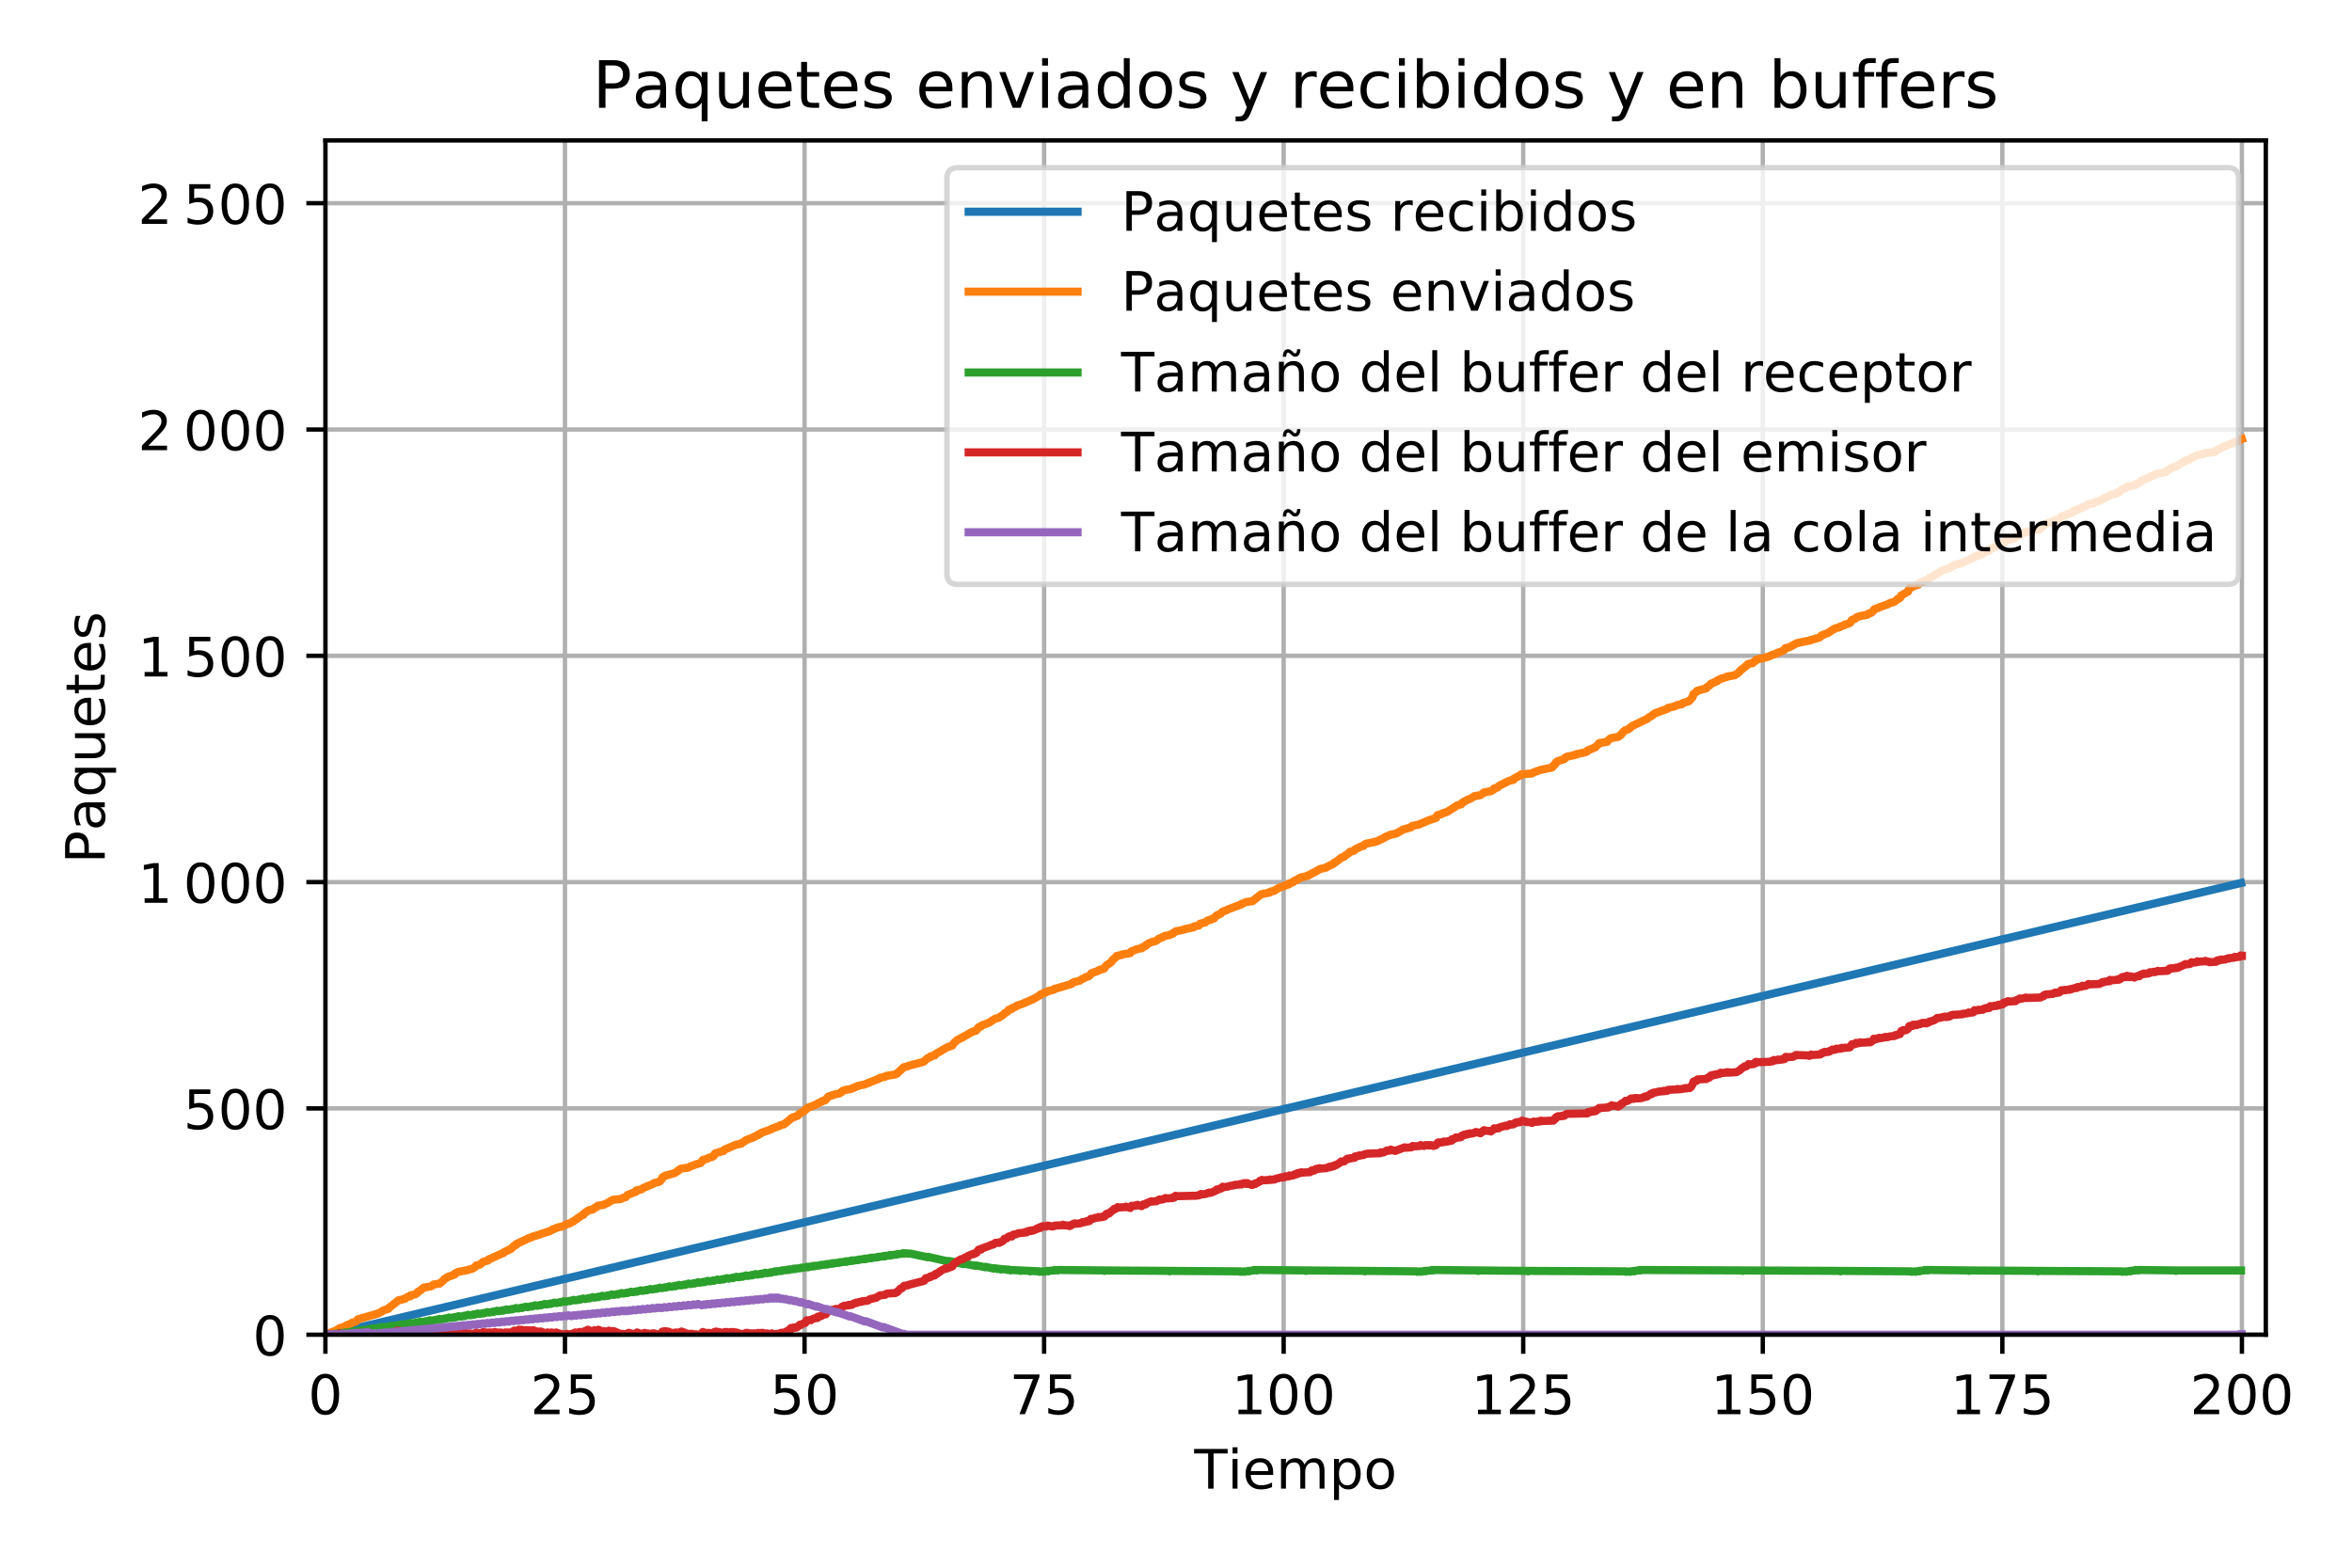 <?xml version="1.0" encoding="utf-8" standalone="no"?>
<!DOCTYPE svg PUBLIC "-//W3C//DTD SVG 1.1//EN"
  "http://www.w3.org/Graphics/SVG/1.1/DTD/svg11.dtd">
<!-- Created with matplotlib (https://matplotlib.org/) -->
<svg height="288pt" version="1.1" viewBox="0 0 432 288" width="432pt" xmlns="http://www.w3.org/2000/svg" xmlns:xlink="http://www.w3.org/1999/xlink">
 <defs>
  <style type="text/css">
*{stroke-linecap:butt;stroke-linejoin:round;}
  </style>
 </defs>
 <g id="figure_1">
  <g id="patch_1">
   <path d="M 0 288 
L 432 288 
L 432 0 
L 0 0 
z
" style="fill:#ffffff;"/>
  </g>
  <g id="axes_1">
   <g id="patch_2">
    <path d="M 59.769 245.2 
L 416.171 245.2 
L 416.171 25.8 
L 59.769 25.8 
z
" style="fill:#ffffff;"/>
   </g>
   <g id="matplotlib.axis_1">
    <g id="xtick_1">
     <g id="line2d_1">
      <path clip-path="url(#p52f69e1c36)" d="M 59.769 245.2 
L 59.769 25.8 
" style="fill:none;stroke:#b0b0b0;stroke-linecap:square;stroke-width:0.8;"/>
     </g>
     <g id="line2d_2">
      <defs>
       <path d="M 0 0 
L 0 3.5 
" id="m126b3b277d" style="stroke:#000000;stroke-width:0.8;"/>
      </defs>
      <g>
       <use style="stroke:#000000;stroke-width:0.8;" x="59.769" xlink:href="#m126b3b277d" y="245.2"/>
      </g>
     </g>
     <g id="text_1">
      <!-- 0 -->
      <defs>
       <path d="M 31.781 66.406 
Q 24.172 66.406 20.328 58.906 
Q 16.5 51.422 16.5 36.375 
Q 16.5 21.391 20.328 13.891 
Q 24.172 6.391 31.781 6.391 
Q 39.453 6.391 43.281 13.891 
Q 47.125 21.391 47.125 36.375 
Q 47.125 51.422 43.281 58.906 
Q 39.453 66.406 31.781 66.406 
z
M 31.781 74.219 
Q 44.047 74.219 50.516 64.516 
Q 56.984 54.828 56.984 36.375 
Q 56.984 17.969 50.516 8.266 
Q 44.047 -1.422 31.781 -1.422 
Q 19.531 -1.422 13.062 8.266 
Q 6.594 17.969 6.594 36.375 
Q 6.594 54.828 13.062 64.516 
Q 19.531 74.219 31.781 74.219 
z
" id="DejaVuSans-48"/>
      </defs>
      <g transform="translate(56.587 259.798)scale(0.1 -0.1)">
       <use xlink:href="#DejaVuSans-48"/>
      </g>
     </g>
    </g>
    <g id="xtick_2">
     <g id="line2d_3">
      <path clip-path="url(#p52f69e1c36)" d="M 103.77 245.2 
L 103.77 25.8 
" style="fill:none;stroke:#b0b0b0;stroke-linecap:square;stroke-width:0.8;"/>
     </g>
     <g id="line2d_4">
      <g>
       <use style="stroke:#000000;stroke-width:0.8;" x="103.77" xlink:href="#m126b3b277d" y="245.2"/>
      </g>
     </g>
     <g id="text_2">
      <!-- 25 -->
      <defs>
       <path d="M 19.188 8.297 
L 53.609 8.297 
L 53.609 0 
L 7.328 0 
L 7.328 8.297 
Q 12.938 14.109 22.625 23.891 
Q 32.328 33.688 34.812 36.531 
Q 39.547 41.844 41.422 45.531 
Q 43.312 49.219 43.312 52.781 
Q 43.312 58.594 39.234 62.25 
Q 35.156 65.922 28.609 65.922 
Q 23.969 65.922 18.812 64.312 
Q 13.672 62.703 7.812 59.422 
L 7.812 69.391 
Q 13.766 71.781 18.938 73 
Q 24.125 74.219 28.422 74.219 
Q 39.75 74.219 46.484 68.547 
Q 53.219 62.891 53.219 53.422 
Q 53.219 48.922 51.531 44.891 
Q 49.859 40.875 45.406 35.406 
Q 44.188 33.984 37.641 27.219 
Q 31.109 20.453 19.188 8.297 
z
" id="DejaVuSans-50"/>
       <path d="M 10.797 72.906 
L 49.516 72.906 
L 49.516 64.594 
L 19.828 64.594 
L 19.828 46.734 
Q 21.969 47.469 24.109 47.828 
Q 26.266 48.188 28.422 48.188 
Q 40.625 48.188 47.75 41.5 
Q 54.891 34.812 54.891 23.391 
Q 54.891 11.625 47.562 5.094 
Q 40.234 -1.422 26.906 -1.422 
Q 22.312 -1.422 17.547 -0.641 
Q 12.797 0.141 7.719 1.703 
L 7.719 11.625 
Q 12.109 9.234 16.797 8.062 
Q 21.484 6.891 26.703 6.891 
Q 35.156 6.891 40.078 11.328 
Q 45.016 15.766 45.016 23.391 
Q 45.016 31 40.078 35.438 
Q 35.156 39.891 26.703 39.891 
Q 22.75 39.891 18.812 39.016 
Q 14.891 38.141 10.797 36.281 
z
" id="DejaVuSans-53"/>
      </defs>
      <g transform="translate(97.408 259.798)scale(0.1 -0.1)">
       <use xlink:href="#DejaVuSans-50"/>
       <use x="63.623" xlink:href="#DejaVuSans-53"/>
      </g>
     </g>
    </g>
    <g id="xtick_3">
     <g id="line2d_5">
      <path clip-path="url(#p52f69e1c36)" d="M 147.772 245.2 
L 147.772 25.8 
" style="fill:none;stroke:#b0b0b0;stroke-linecap:square;stroke-width:0.8;"/>
     </g>
     <g id="line2d_6">
      <g>
       <use style="stroke:#000000;stroke-width:0.8;" x="147.772" xlink:href="#m126b3b277d" y="245.2"/>
      </g>
     </g>
     <g id="text_3">
      <!-- 50 -->
      <g transform="translate(141.409 259.798)scale(0.1 -0.1)">
       <use xlink:href="#DejaVuSans-53"/>
       <use x="63.623" xlink:href="#DejaVuSans-48"/>
      </g>
     </g>
    </g>
    <g id="xtick_4">
     <g id="line2d_7">
      <path clip-path="url(#p52f69e1c36)" d="M 191.773 245.2 
L 191.773 25.8 
" style="fill:none;stroke:#b0b0b0;stroke-linecap:square;stroke-width:0.8;"/>
     </g>
     <g id="line2d_8">
      <g>
       <use style="stroke:#000000;stroke-width:0.8;" x="191.773" xlink:href="#m126b3b277d" y="245.2"/>
      </g>
     </g>
     <g id="text_4">
      <!-- 75 -->
      <defs>
       <path d="M 8.203 72.906 
L 55.078 72.906 
L 55.078 68.703 
L 28.609 0 
L 18.312 0 
L 43.219 64.594 
L 8.203 64.594 
z
" id="DejaVuSans-55"/>
      </defs>
      <g transform="translate(185.411 259.798)scale(0.1 -0.1)">
       <use xlink:href="#DejaVuSans-55"/>
       <use x="63.623" xlink:href="#DejaVuSans-53"/>
      </g>
     </g>
    </g>
    <g id="xtick_5">
     <g id="line2d_9">
      <path clip-path="url(#p52f69e1c36)" d="M 235.775 245.2 
L 235.775 25.8 
" style="fill:none;stroke:#b0b0b0;stroke-linecap:square;stroke-width:0.8;"/>
     </g>
     <g id="line2d_10">
      <g>
       <use style="stroke:#000000;stroke-width:0.8;" x="235.775" xlink:href="#m126b3b277d" y="245.2"/>
      </g>
     </g>
     <g id="text_5">
      <!-- 100 -->
      <defs>
       <path d="M 12.406 8.297 
L 28.516 8.297 
L 28.516 63.922 
L 10.984 60.406 
L 10.984 69.391 
L 28.422 72.906 
L 38.281 72.906 
L 38.281 8.297 
L 54.391 8.297 
L 54.391 0 
L 12.406 0 
z
" id="DejaVuSans-49"/>
      </defs>
      <g transform="translate(226.231 259.798)scale(0.1 -0.1)">
       <use xlink:href="#DejaVuSans-49"/>
       <use x="63.623" xlink:href="#DejaVuSans-48"/>
       <use x="127.246" xlink:href="#DejaVuSans-48"/>
      </g>
     </g>
    </g>
    <g id="xtick_6">
     <g id="line2d_11">
      <path clip-path="url(#p52f69e1c36)" d="M 279.776 245.2 
L 279.776 25.8 
" style="fill:none;stroke:#b0b0b0;stroke-linecap:square;stroke-width:0.8;"/>
     </g>
     <g id="line2d_12">
      <g>
       <use style="stroke:#000000;stroke-width:0.8;" x="279.776" xlink:href="#m126b3b277d" y="245.2"/>
      </g>
     </g>
     <g id="text_6">
      <!-- 125 -->
      <g transform="translate(270.232 259.798)scale(0.1 -0.1)">
       <use xlink:href="#DejaVuSans-49"/>
       <use x="63.623" xlink:href="#DejaVuSans-50"/>
       <use x="127.246" xlink:href="#DejaVuSans-53"/>
      </g>
     </g>
    </g>
    <g id="xtick_7">
     <g id="line2d_13">
      <path clip-path="url(#p52f69e1c36)" d="M 323.778 245.2 
L 323.778 25.8 
" style="fill:none;stroke:#b0b0b0;stroke-linecap:square;stroke-width:0.8;"/>
     </g>
     <g id="line2d_14">
      <g>
       <use style="stroke:#000000;stroke-width:0.8;" x="323.778" xlink:href="#m126b3b277d" y="245.2"/>
      </g>
     </g>
     <g id="text_7">
      <!-- 150 -->
      <g transform="translate(314.234 259.798)scale(0.1 -0.1)">
       <use xlink:href="#DejaVuSans-49"/>
       <use x="63.623" xlink:href="#DejaVuSans-53"/>
       <use x="127.246" xlink:href="#DejaVuSans-48"/>
      </g>
     </g>
    </g>
    <g id="xtick_8">
     <g id="line2d_15">
      <path clip-path="url(#p52f69e1c36)" d="M 367.779 245.2 
L 367.779 25.8 
" style="fill:none;stroke:#b0b0b0;stroke-linecap:square;stroke-width:0.8;"/>
     </g>
     <g id="line2d_16">
      <g>
       <use style="stroke:#000000;stroke-width:0.8;" x="367.779" xlink:href="#m126b3b277d" y="245.2"/>
      </g>
     </g>
     <g id="text_8">
      <!-- 175 -->
      <g transform="translate(358.235 259.798)scale(0.1 -0.1)">
       <use xlink:href="#DejaVuSans-49"/>
       <use x="63.623" xlink:href="#DejaVuSans-55"/>
       <use x="127.246" xlink:href="#DejaVuSans-53"/>
      </g>
     </g>
    </g>
    <g id="xtick_9">
     <g id="line2d_17">
      <path clip-path="url(#p52f69e1c36)" d="M 411.781 245.2 
L 411.781 25.8 
" style="fill:none;stroke:#b0b0b0;stroke-linecap:square;stroke-width:0.8;"/>
     </g>
     <g id="line2d_18">
      <g>
       <use style="stroke:#000000;stroke-width:0.8;" x="411.781" xlink:href="#m126b3b277d" y="245.2"/>
      </g>
     </g>
     <g id="text_9">
      <!-- 200 -->
      <g transform="translate(402.237 259.798)scale(0.1 -0.1)">
       <use xlink:href="#DejaVuSans-50"/>
       <use x="63.623" xlink:href="#DejaVuSans-48"/>
       <use x="127.246" xlink:href="#DejaVuSans-48"/>
      </g>
     </g>
    </g>
    <g id="text_10">
     <!-- Tiempo -->
     <defs>
      <path d="M -0.297 72.906 
L 61.375 72.906 
L 61.375 64.594 
L 35.5 64.594 
L 35.5 0 
L 25.594 0 
L 25.594 64.594 
L -0.297 64.594 
z
" id="DejaVuSans-84"/>
      <path d="M 9.422 54.688 
L 18.406 54.688 
L 18.406 0 
L 9.422 0 
z
M 9.422 75.984 
L 18.406 75.984 
L 18.406 64.594 
L 9.422 64.594 
z
" id="DejaVuSans-105"/>
      <path d="M 56.203 29.594 
L 56.203 25.203 
L 14.891 25.203 
Q 15.484 15.922 20.484 11.062 
Q 25.484 6.203 34.422 6.203 
Q 39.594 6.203 44.453 7.469 
Q 49.312 8.734 54.109 11.281 
L 54.109 2.781 
Q 49.266 0.734 44.188 -0.344 
Q 39.109 -1.422 33.891 -1.422 
Q 20.797 -1.422 13.156 6.188 
Q 5.516 13.812 5.516 26.812 
Q 5.516 40.234 12.766 48.109 
Q 20.016 56 32.328 56 
Q 43.359 56 49.781 48.891 
Q 56.203 41.797 56.203 29.594 
z
M 47.219 32.234 
Q 47.125 39.594 43.094 43.984 
Q 39.062 48.391 32.422 48.391 
Q 24.906 48.391 20.391 44.141 
Q 15.875 39.891 15.188 32.172 
z
" id="DejaVuSans-101"/>
      <path d="M 52 44.188 
Q 55.375 50.25 60.062 53.125 
Q 64.75 56 71.094 56 
Q 79.641 56 84.281 50.016 
Q 88.922 44.047 88.922 33.016 
L 88.922 0 
L 79.891 0 
L 79.891 32.719 
Q 79.891 40.578 77.094 44.375 
Q 74.312 48.188 68.609 48.188 
Q 61.625 48.188 57.562 43.547 
Q 53.516 38.922 53.516 30.906 
L 53.516 0 
L 44.484 0 
L 44.484 32.719 
Q 44.484 40.625 41.703 44.406 
Q 38.922 48.188 33.109 48.188 
Q 26.219 48.188 22.156 43.531 
Q 18.109 38.875 18.109 30.906 
L 18.109 0 
L 9.078 0 
L 9.078 54.688 
L 18.109 54.688 
L 18.109 46.188 
Q 21.188 51.219 25.484 53.609 
Q 29.781 56 35.688 56 
Q 41.656 56 45.828 52.969 
Q 50 49.953 52 44.188 
z
" id="DejaVuSans-109"/>
      <path d="M 18.109 8.203 
L 18.109 -20.797 
L 9.078 -20.797 
L 9.078 54.688 
L 18.109 54.688 
L 18.109 46.391 
Q 20.953 51.266 25.266 53.625 
Q 29.594 56 35.594 56 
Q 45.562 56 51.781 48.094 
Q 58.016 40.188 58.016 27.297 
Q 58.016 14.406 51.781 6.484 
Q 45.562 -1.422 35.594 -1.422 
Q 29.594 -1.422 25.266 0.953 
Q 20.953 3.328 18.109 8.203 
z
M 48.688 27.297 
Q 48.688 37.203 44.609 42.844 
Q 40.531 48.484 33.406 48.484 
Q 26.266 48.484 22.188 42.844 
Q 18.109 37.203 18.109 27.297 
Q 18.109 17.391 22.188 11.75 
Q 26.266 6.109 33.406 6.109 
Q 40.531 6.109 44.609 11.75 
Q 48.688 17.391 48.688 27.297 
z
" id="DejaVuSans-112"/>
      <path d="M 30.609 48.391 
Q 23.391 48.391 19.188 42.75 
Q 14.984 37.109 14.984 27.297 
Q 14.984 17.484 19.156 11.844 
Q 23.344 6.203 30.609 6.203 
Q 37.797 6.203 41.984 11.859 
Q 46.188 17.531 46.188 27.297 
Q 46.188 37.016 41.984 42.703 
Q 37.797 48.391 30.609 48.391 
z
M 30.609 56 
Q 42.328 56 49.016 48.375 
Q 55.719 40.766 55.719 27.297 
Q 55.719 13.875 49.016 6.219 
Q 42.328 -1.422 30.609 -1.422 
Q 18.844 -1.422 12.172 6.219 
Q 5.516 13.875 5.516 27.297 
Q 5.516 40.766 12.172 48.375 
Q 18.844 56 30.609 56 
z
" id="DejaVuSans-111"/>
     </defs>
     <g transform="translate(219.349 273.477)scale(0.1 -0.1)">
      <use xlink:href="#DejaVuSans-84"/>
      <use x="61.037" xlink:href="#DejaVuSans-105"/>
      <use x="88.82" xlink:href="#DejaVuSans-101"/>
      <use x="150.344" xlink:href="#DejaVuSans-109"/>
      <use x="247.756" xlink:href="#DejaVuSans-112"/>
      <use x="311.232" xlink:href="#DejaVuSans-111"/>
     </g>
    </g>
   </g>
   <g id="matplotlib.axis_2">
    <g id="ytick_1">
     <g id="line2d_19">
      <path clip-path="url(#p52f69e1c36)" d="M 59.769 245.2 
L 416.171 245.2 
" style="fill:none;stroke:#b0b0b0;stroke-linecap:square;stroke-width:0.8;"/>
     </g>
     <g id="line2d_20">
      <defs>
       <path d="M 0 0 
L -3.5 0 
" id="m5039200711" style="stroke:#000000;stroke-width:0.8;"/>
      </defs>
      <g>
       <use style="stroke:#000000;stroke-width:0.8;" x="59.769" xlink:href="#m5039200711" y="245.2"/>
      </g>
     </g>
     <g id="text_11">
      <!-- 0 -->
      <g transform="translate(46.406 248.999)scale(0.1 -0.1)">
       <use xlink:href="#DejaVuSans-48"/>
      </g>
     </g>
    </g>
    <g id="ytick_2">
     <g id="line2d_21">
      <path clip-path="url(#p52f69e1c36)" d="M 59.769 203.626 
L 416.171 203.626 
" style="fill:none;stroke:#b0b0b0;stroke-linecap:square;stroke-width:0.8;"/>
     </g>
     <g id="line2d_22">
      <g>
       <use style="stroke:#000000;stroke-width:0.8;" x="59.769" xlink:href="#m5039200711" y="203.626"/>
      </g>
     </g>
     <g id="text_12">
      <!-- 500 -->
      <g transform="translate(33.681 207.425)scale(0.1 -0.1)">
       <use xlink:href="#DejaVuSans-53"/>
       <use x="63.623" xlink:href="#DejaVuSans-48"/>
       <use x="127.246" xlink:href="#DejaVuSans-48"/>
      </g>
     </g>
    </g>
    <g id="ytick_3">
     <g id="line2d_23">
      <path clip-path="url(#p52f69e1c36)" d="M 59.769 162.052 
L 416.171 162.052 
" style="fill:none;stroke:#b0b0b0;stroke-linecap:square;stroke-width:0.8;"/>
     </g>
     <g id="line2d_24">
      <g>
       <use style="stroke:#000000;stroke-width:0.8;" x="59.769" xlink:href="#m5039200711" y="162.052"/>
      </g>
     </g>
     <g id="text_13">
      <!-- 1 000 -->
      <defs>
       <path id="DejaVuSans-8201"/>
      </defs>
      <g transform="translate(25.322 165.851)scale(0.1 -0.1)">
       <use xlink:href="#DejaVuSans-49"/>
       <use x="63.623" xlink:href="#DejaVuSans-8201"/>
       <use x="83.594" xlink:href="#DejaVuSans-48"/>
       <use x="147.217" xlink:href="#DejaVuSans-48"/>
       <use x="210.84" xlink:href="#DejaVuSans-48"/>
      </g>
     </g>
    </g>
    <g id="ytick_4">
     <g id="line2d_25">
      <path clip-path="url(#p52f69e1c36)" d="M 59.769 120.478 
L 416.171 120.478 
" style="fill:none;stroke:#b0b0b0;stroke-linecap:square;stroke-width:0.8;"/>
     </g>
     <g id="line2d_26">
      <g>
       <use style="stroke:#000000;stroke-width:0.8;" x="59.769" xlink:href="#m5039200711" y="120.478"/>
      </g>
     </g>
     <g id="text_14">
      <!-- 1 500 -->
      <g transform="translate(25.322 124.277)scale(0.1 -0.1)">
       <use xlink:href="#DejaVuSans-49"/>
       <use x="63.623" xlink:href="#DejaVuSans-8201"/>
       <use x="83.594" xlink:href="#DejaVuSans-53"/>
       <use x="147.217" xlink:href="#DejaVuSans-48"/>
       <use x="210.84" xlink:href="#DejaVuSans-48"/>
      </g>
     </g>
    </g>
    <g id="ytick_5">
     <g id="line2d_27">
      <path clip-path="url(#p52f69e1c36)" d="M 59.769 78.904 
L 416.171 78.904 
" style="fill:none;stroke:#b0b0b0;stroke-linecap:square;stroke-width:0.8;"/>
     </g>
     <g id="line2d_28">
      <g>
       <use style="stroke:#000000;stroke-width:0.8;" x="59.769" xlink:href="#m5039200711" y="78.904"/>
      </g>
     </g>
     <g id="text_15">
      <!-- 2 000 -->
      <g transform="translate(25.322 82.703)scale(0.1 -0.1)">
       <use xlink:href="#DejaVuSans-50"/>
       <use x="63.623" xlink:href="#DejaVuSans-8201"/>
       <use x="83.594" xlink:href="#DejaVuSans-48"/>
       <use x="147.217" xlink:href="#DejaVuSans-48"/>
       <use x="210.84" xlink:href="#DejaVuSans-48"/>
      </g>
     </g>
    </g>
    <g id="ytick_6">
     <g id="line2d_29">
      <path clip-path="url(#p52f69e1c36)" d="M 59.769 37.33 
L 416.171 37.33 
" style="fill:none;stroke:#b0b0b0;stroke-linecap:square;stroke-width:0.8;"/>
     </g>
     <g id="line2d_30">
      <g>
       <use style="stroke:#000000;stroke-width:0.8;" x="59.769" xlink:href="#m5039200711" y="37.33"/>
      </g>
     </g>
     <g id="text_16">
      <!-- 2 500 -->
      <g transform="translate(25.322 41.129)scale(0.1 -0.1)">
       <use xlink:href="#DejaVuSans-50"/>
       <use x="63.623" xlink:href="#DejaVuSans-8201"/>
       <use x="83.594" xlink:href="#DejaVuSans-53"/>
       <use x="147.217" xlink:href="#DejaVuSans-48"/>
       <use x="210.84" xlink:href="#DejaVuSans-48"/>
      </g>
     </g>
    </g>
    <g id="text_17">
     <!-- Paquetes -->
     <defs>
      <path d="M 19.672 64.797 
L 19.672 37.406 
L 32.078 37.406 
Q 38.969 37.406 42.719 40.969 
Q 46.484 44.531 46.484 51.125 
Q 46.484 57.672 42.719 61.234 
Q 38.969 64.797 32.078 64.797 
z
M 9.812 72.906 
L 32.078 72.906 
Q 44.344 72.906 50.609 67.359 
Q 56.891 61.812 56.891 51.125 
Q 56.891 40.328 50.609 34.812 
Q 44.344 29.297 32.078 29.297 
L 19.672 29.297 
L 19.672 0 
L 9.812 0 
z
" id="DejaVuSans-80"/>
      <path d="M 34.281 27.484 
Q 23.391 27.484 19.188 25 
Q 14.984 22.516 14.984 16.5 
Q 14.984 11.719 18.141 8.906 
Q 21.297 6.109 26.703 6.109 
Q 34.188 6.109 38.703 11.406 
Q 43.219 16.703 43.219 25.484 
L 43.219 27.484 
z
M 52.203 31.203 
L 52.203 0 
L 43.219 0 
L 43.219 8.297 
Q 40.141 3.328 35.547 0.953 
Q 30.953 -1.422 24.312 -1.422 
Q 15.922 -1.422 10.953 3.297 
Q 6 8.016 6 15.922 
Q 6 25.141 12.172 29.828 
Q 18.359 34.516 30.609 34.516 
L 43.219 34.516 
L 43.219 35.406 
Q 43.219 41.609 39.141 45 
Q 35.062 48.391 27.688 48.391 
Q 23 48.391 18.547 47.266 
Q 14.109 46.141 10.016 43.891 
L 10.016 52.203 
Q 14.938 54.109 19.578 55.047 
Q 24.219 56 28.609 56 
Q 40.484 56 46.344 49.844 
Q 52.203 43.703 52.203 31.203 
z
" id="DejaVuSans-97"/>
      <path d="M 14.797 27.297 
Q 14.797 17.391 18.875 11.75 
Q 22.953 6.109 30.078 6.109 
Q 37.203 6.109 41.297 11.75 
Q 45.406 17.391 45.406 27.297 
Q 45.406 37.203 41.297 42.844 
Q 37.203 48.484 30.078 48.484 
Q 22.953 48.484 18.875 42.844 
Q 14.797 37.203 14.797 27.297 
z
M 45.406 8.203 
Q 42.578 3.328 38.25 0.953 
Q 33.938 -1.422 27.875 -1.422 
Q 17.969 -1.422 11.734 6.484 
Q 5.516 14.406 5.516 27.297 
Q 5.516 40.188 11.734 48.094 
Q 17.969 56 27.875 56 
Q 33.938 56 38.25 53.625 
Q 42.578 51.266 45.406 46.391 
L 45.406 54.688 
L 54.391 54.688 
L 54.391 -20.797 
L 45.406 -20.797 
z
" id="DejaVuSans-113"/>
      <path d="M 8.5 21.578 
L 8.5 54.688 
L 17.484 54.688 
L 17.484 21.922 
Q 17.484 14.156 20.5 10.266 
Q 23.531 6.391 29.594 6.391 
Q 36.859 6.391 41.078 11.031 
Q 45.312 15.672 45.312 23.688 
L 45.312 54.688 
L 54.297 54.688 
L 54.297 0 
L 45.312 0 
L 45.312 8.406 
Q 42.047 3.422 37.719 1 
Q 33.406 -1.422 27.688 -1.422 
Q 18.266 -1.422 13.375 4.438 
Q 8.5 10.297 8.5 21.578 
z
M 31.109 56 
z
" id="DejaVuSans-117"/>
      <path d="M 18.312 70.219 
L 18.312 54.688 
L 36.812 54.688 
L 36.812 47.703 
L 18.312 47.703 
L 18.312 18.016 
Q 18.312 11.328 20.141 9.422 
Q 21.969 7.516 27.594 7.516 
L 36.812 7.516 
L 36.812 0 
L 27.594 0 
Q 17.188 0 13.234 3.875 
Q 9.281 7.766 9.281 18.016 
L 9.281 47.703 
L 2.688 47.703 
L 2.688 54.688 
L 9.281 54.688 
L 9.281 70.219 
z
" id="DejaVuSans-116"/>
      <path d="M 44.281 53.078 
L 44.281 44.578 
Q 40.484 46.531 36.375 47.5 
Q 32.281 48.484 27.875 48.484 
Q 21.188 48.484 17.844 46.438 
Q 14.5 44.391 14.5 40.281 
Q 14.5 37.156 16.891 35.375 
Q 19.281 33.594 26.516 31.984 
L 29.594 31.297 
Q 39.156 29.25 43.188 25.516 
Q 47.219 21.781 47.219 15.094 
Q 47.219 7.469 41.188 3.016 
Q 35.156 -1.422 24.609 -1.422 
Q 20.219 -1.422 15.453 -0.562 
Q 10.688 0.297 5.422 2 
L 5.422 11.281 
Q 10.406 8.688 15.234 7.391 
Q 20.062 6.109 24.812 6.109 
Q 31.156 6.109 34.562 8.281 
Q 37.984 10.453 37.984 14.406 
Q 37.984 18.062 35.516 20.016 
Q 33.062 21.969 24.703 23.781 
L 21.578 24.516 
Q 13.234 26.266 9.516 29.906 
Q 5.812 33.547 5.812 39.891 
Q 5.812 47.609 11.281 51.797 
Q 16.75 56 26.812 56 
Q 31.781 56 36.172 55.266 
Q 40.578 54.547 44.281 53.078 
z
" id="DejaVuSans-115"/>
     </defs>
     <g transform="translate(19.242 158.637)rotate(-90)scale(0.1 -0.1)">
      <use xlink:href="#DejaVuSans-80"/>
      <use x="60.24" xlink:href="#DejaVuSans-97"/>
      <use x="121.52" xlink:href="#DejaVuSans-113"/>
      <use x="184.996" xlink:href="#DejaVuSans-117"/>
      <use x="248.375" xlink:href="#DejaVuSans-101"/>
      <use x="309.898" xlink:href="#DejaVuSans-116"/>
      <use x="349.107" xlink:href="#DejaVuSans-101"/>
      <use x="410.631" xlink:href="#DejaVuSans-115"/>
     </g>
    </g>
   </g>
   <g id="line2d_31">
    <path clip-path="url(#p52f69e1c36)" d="M 60.657 245.117 
L 411.613 162.218 
L 411.613 162.218 
" style="fill:none;stroke:#1f77b4;stroke-linecap:square;stroke-width:1.5;"/>
   </g>
   <g id="line2d_32">
    <path clip-path="url(#p52f69e1c36)" d="M 59.909 245.117 
L 60.778 244.784 
L 61.688 244.452 
L 62.229 244.119 
L 62.291 244.036 
L 63.332 243.703 
L 63.532 243.537 
L 64.35 243.204 
L 64.585 243.038 
L 65.374 242.789 
L 65.731 242.373 
L 69.471 241.292 
L 70.251 240.876 
L 70.414 240.71 
L 71.303 240.461 
L 71.417 240.294 
L 72.878 239.13 
L 73.091 238.964 
L 73.177 238.881 
L 74.295 238.631 
L 74.747 238.299 
L 75.367 238.132 
L 75.396 237.966 
L 76.206 237.8 
L 76.62 237.55 
L 76.764 237.301 
L 77.24 237.051 
L 77.823 236.553 
L 79.188 236.303 
L 79.593 236.054 
L 79.624 235.971 
L 80.754 235.804 
L 81.163 235.472 
L 81.601 235.056 
L 81.622 234.973 
L 82.074 234.723 
L 82.101 234.64 
L 83.505 234.141 
L 83.525 233.975 
L 84.232 233.642 
L 86.003 233.31 
L 86.128 233.227 
L 86.8 233.06 
L 87.31 232.728 
L 87.419 232.561 
L 87.478 232.478 
L 88.185 232.312 
L 88.736 231.813 
L 89.644 231.564 
L 89.699 231.397 
L 92.522 230.15 
L 92.524 230.067 
L 93.911 229.402 
L 94.036 229.236 
L 94.337 228.986 
L 94.368 228.903 
L 94.76 228.737 
L 94.789 228.57 
L 96.915 227.573 
L 97.073 227.489 
L 97.8 227.24 
L 97.844 227.157 
L 99.078 226.824 
L 99.183 226.741 
L 101.036 226.159 
L 101.417 225.91 
L 101.842 225.743 
L 102.437 225.494 
L 103.237 225.328 
L 104.067 224.912 
L 104.663 224.746 
L 105.364 224.33 
L 106.784 223.332 
L 107.181 223.166 
L 107.279 222.916 
L 108.146 222.334 
L 108.943 222.168 
L 109.154 221.919 
L 109.58 221.752 
L 109.78 221.503 
L 110.9 221.337 
L 110.953 221.253 
L 111.591 221.004 
L 112.253 220.588 
L 112.585 220.422 
L 114.099 220.256 
L 114.128 220.172 
L 114.905 219.923 
L 115.061 219.757 
L 115.261 219.59 
L 115.285 219.507 
L 116.792 218.925 
L 116.903 218.676 
L 117.826 218.509 
L 118.11 218.26 
L 120.079 217.429 
L 120.158 217.345 
L 121.14 217.096 
L 121.246 216.93 
L 121.577 216.597 
L 121.687 216.264 
L 122.074 216.098 
L 122.119 216.015 
L 123.909 215.516 
L 124.669 215.017 
L 124.678 214.934 
L 125.089 214.685 
L 126.426 214.518 
L 126.649 214.352 
L 127.967 213.853 
L 128.621 213.687 
L 128.894 213.437 
L 129.06 213.105 
L 129.953 212.855 
L 130.178 212.689 
L 130.842 212.523 
L 131.094 212.357 
L 131.231 212.024 
L 131.415 211.858 
L 132.911 211.442 
L 133.088 211.192 
L 133.679 210.943 
L 135.22 210.278 
L 136.148 210.112 
L 136.298 209.945 
L 136.99 209.529 
L 137.036 209.446 
L 138.566 208.864 
L 138.635 208.781 
L 139.252 208.532 
L 139.252 208.449 
L 139.681 208.282 
L 139.834 208.116 
L 141.699 207.451 
L 141.742 207.368 
L 143.302 206.786 
L 143.344 206.702 
L 144.029 206.536 
L 145.237 205.538 
L 145.429 205.372 
L 146.532 204.956 
L 146.742 204.707 
L 146.776 204.624 
L 147.411 204.291 
L 147.984 203.875 
L 148.157 203.626 
L 148.46 203.46 
L 148.962 203.293 
L 150.174 202.794 
L 150.189 202.711 
L 150.96 202.379 
L 150.969 202.296 
L 151.585 202.129 
L 152.129 201.464 
L 152.597 201.298 
L 153.378 201.048 
L 154.168 200.882 
L 154.573 200.633 
L 154.584 200.549 
L 154.98 200.3 
L 156.289 200.051 
L 157.668 199.469 
L 158.811 199.219 
L 161.501 198.138 
L 161.503 198.055 
L 162.571 197.806 
L 162.599 197.722 
L 162.866 197.639 
L 164.426 197.39 
L 164.793 197.224 
L 164.794 197.14 
L 165.11 196.891 
L 166.014 196.06 
L 166.727 195.893 
L 166.818 195.81 
L 169.641 195.062 
L 170.36 194.397 
L 170.844 194.23 
L 170.923 194.064 
L 171.688 193.898 
L 171.692 193.731 
L 173.959 192.401 
L 174.93 192.068 
L 175.08 191.736 
L 175.362 191.486 
L 175.811 191.071 
L 176.457 190.738 
L 176.852 190.572 
L 177.036 190.405 
L 177.38 190.239 
L 178.511 189.574 
L 179.308 189.325 
L 179.704 188.742 
L 180.177 188.576 
L 180.241 188.41 
L 181.584 187.911 
L 182.763 187.163 
L 183.361 186.996 
L 184.031 186.581 
L 184.466 186.248 
L 184.493 186.165 
L 185.073 185.832 
L 185.282 185.5 
L 185.864 185.333 
L 185.925 185.167 
L 186.628 184.918 
L 186.752 184.751 
L 187.569 184.502 
L 187.96 184.336 
L 189.704 183.587 
L 191.147 182.756 
L 191.148 182.673 
L 192.211 182.257 
L 192.491 182.091 
L 193.519 181.841 
L 193.645 181.675 
L 194.35 181.509 
L 194.85 181.342 
L 196.808 180.76 
L 196.825 180.677 
L 197.266 180.428 
L 198.288 180.178 
L 198.771 179.846 
L 199.349 179.596 
L 199.413 179.513 
L 199.998 179.347 
L 200.516 178.765 
L 201.737 178.349 
L 201.756 178.266 
L 201.921 178.183 
L 202.809 177.933 
L 202.943 177.684 
L 203.29 177.268 
L 203.618 177.102 
L 204.161 176.686 
L 204.173 176.603 
L 204.363 176.437 
L 204.413 176.27 
L 204.984 175.855 
L 204.986 175.771 
L 205.127 175.605 
L 206 175.439 
L 206.049 175.356 
L 207.593 175.106 
L 207.693 174.94 
L 207.79 174.774 
L 208.691 174.441 
L 208.871 174.358 
L 209.752 174.192 
L 209.83 174.025 
L 210.444 173.776 
L 210.505 173.61 
L 211.033 173.277 
L 211.403 173.111 
L 212.33 172.861 
L 212.849 172.445 
L 213.699 172.113 
L 213.882 171.947 
L 214.803 171.78 
L 214.883 171.697 
L 215.428 171.531 
L 215.436 171.448 
L 215.824 171.198 
L 215.899 171.115 
L 217.481 170.782 
L 217.565 170.699 
L 219.201 170.367 
L 219.286 170.2 
L 220.185 170.034 
L 220.419 169.702 
L 221.387 169.452 
L 221.767 169.12 
L 222.436 168.953 
L 222.457 168.87 
L 223.008 168.704 
L 223.407 168.205 
L 224.178 167.872 
L 224.335 167.706 
L 224.566 167.457 
L 225.346 167.207 
L 225.394 167.124 
L 228.055 166.126 
L 228.059 166.043 
L 228.93 165.71 
L 230.059 165.544 
L 231.632 164.297 
L 233.215 163.964 
L 233.218 163.881 
L 233.358 163.798 
L 234.099 163.632 
L 234.127 163.549 
L 235.166 162.967 
L 235.877 162.8 
L 236.04 162.634 
L 236.748 162.468 
L 236.802 162.301 
L 237.529 162.052 
L 237.734 161.803 
L 238.261 161.636 
L 238.266 161.553 
L 238.755 161.304 
L 238.825 161.22 
L 240.262 160.888 
L 240.27 160.805 
L 240.73 160.638 
L 240.904 160.472 
L 241.311 160.306 
L 242.467 159.641 
L 243.588 159.391 
L 243.628 159.308 
L 244.985 158.643 
L 245.071 158.477 
L 245.418 158.31 
L 245.878 157.978 
L 246.35 157.562 
L 246.878 157.396 
L 247.017 157.229 
L 247.73 156.73 
L 247.903 156.564 
L 247.961 156.481 
L 248.613 156.315 
L 248.841 156.148 
L 248.86 156.065 
L 249.84 155.566 
L 250.45 155.4 
L 250.496 155.234 
L 250.947 154.984 
L 252.628 154.652 
L 253.065 154.485 
L 254.451 153.82 
L 254.456 153.737 
L 255.331 153.405 
L 255.433 153.321 
L 256.394 153.155 
L 256.688 152.989 
L 256.994 152.823 
L 257.686 152.407 
L 258.242 152.24 
L 259.169 151.991 
L 259.355 151.742 
L 260.549 151.492 
L 262.327 150.744 
L 263.779 150.245 
L 263.906 149.912 
L 264.043 149.746 
L 264.723 149.58 
L 264.786 149.497 
L 265.234 149.33 
L 265.769 149.164 
L 266.975 148.416 
L 267.553 148 
L 268.4 147.75 
L 268.518 147.501 
L 269.563 146.919 
L 270.002 146.753 
L 270.746 146.337 
L 270.814 146.254 
L 271.905 146.088 
L 272.256 145.838 
L 272.524 145.672 
L 272.525 145.589 
L 273.862 145.339 
L 274.386 145.007 
L 274.436 144.84 
L 275.058 144.674 
L 275.388 144.341 
L 277.21 143.427 
L 277.988 143.26 
L 278.108 143.011 
L 279.387 142.346 
L 279.393 142.263 
L 281.401 142.096 
L 281.582 141.93 
L 283.02 141.431 
L 284.213 141.182 
L 285.021 141.015 
L 285.042 140.932 
L 285.381 140.683 
L 285.424 140.517 
L 285.69 140.35 
L 285.769 140.101 
L 286.052 139.851 
L 287.369 139.436 
L 287.48 139.186 
L 287.791 139.02 
L 289.346 138.687 
L 289.356 138.604 
L 291.202 138.188 
L 291.553 138.022 
L 291.623 137.856 
L 293.06 137.274 
L 293.216 137.024 
L 293.672 136.692 
L 293.723 136.525 
L 295.206 136.276 
L 295.272 136.11 
L 295.866 135.611 
L 297.253 135.361 
L 297.272 135.278 
L 297.621 135.112 
L 297.76 134.946 
L 298.162 134.447 
L 298.381 134.28 
L 298.455 134.197 
L 299.107 133.948 
L 299.461 133.698 
L 299.564 133.532 
L 299.815 133.366 
L 302.591 132.035 
L 302.717 131.869 
L 303.323 131.537 
L 303.96 131.038 
L 304.899 130.705 
L 305.305 130.539 
L 305.862 130.373 
L 306.258 130.206 
L 306.258 130.123 
L 306.393 130.04 
L 307.531 129.791 
L 308.021 129.541 
L 308.91 129.375 
L 308.991 129.208 
L 310.26 128.793 
L 310.895 128.044 
L 311.013 127.546 
L 311.65 127.047 
L 311.66 126.963 
L 311.804 126.88 
L 313.38 126.465 
L 313.52 126.215 
L 313.937 125.966 
L 314.208 125.716 
L 314.221 125.633 
L 314.83 125.384 
L 314.917 125.301 
L 315.409 125.134 
L 315.49 124.968 
L 315.905 124.802 
L 315.993 124.718 
L 317.125 124.386 
L 317.162 124.303 
L 318.623 124.053 
L 319.348 123.554 
L 319.699 123.139 
L 320.871 122.224 
L 321.081 121.975 
L 321.944 121.808 
L 321.945 121.725 
L 322.464 121.393 
L 322.512 121.226 
L 323.092 121.06 
L 323.978 120.894 
L 324.143 120.811 
L 324.811 120.644 
L 325.284 120.395 
L 326.307 120.062 
L 326.531 119.896 
L 327.072 119.73 
L 327.754 119.397 
L 327.852 119.231 
L 327.92 119.064 
L 328.663 118.898 
L 330.047 118.15 
L 331.599 117.817 
L 332.538 117.651 
L 332.621 117.568 
L 334.106 117.152 
L 334.35 116.986 
L 334.579 116.736 
L 335.85 116.237 
L 336.671 115.655 
L 337.1 115.489 
L 337.126 115.406 
L 337.873 115.24 
L 337.936 115.156 
L 338.805 114.824 
L 338.824 114.741 
L 339.506 114.574 
L 339.838 114.408 
L 340.117 113.909 
L 340.735 113.66 
L 341.003 113.41 
L 341.507 113.244 
L 341.767 113.161 
L 343.064 112.911 
L 343.152 112.745 
L 343.672 112.579 
L 343.92 112.413 
L 344.274 111.914 
L 345.036 111.664 
L 345.334 111.498 
L 346.789 110.999 
L 347.026 110.833 
L 347.873 110.583 
L 348.227 110.334 
L 348.565 110.084 
L 348.581 110.001 
L 348.993 109.835 
L 349.175 109.419 
L 350.458 108.671 
L 350.49 108.505 
L 350.6 108.338 
L 350.706 108.089 
L 350.782 108.006 
L 351.272 107.839 
L 351.477 107.673 
L 352.327 107.424 
L 352.462 107.174 
L 353.957 106.509 
L 354.255 106.343 
L 354.381 106.176 
L 354.829 106.01 
L 354.838 105.927 
L 356.809 104.763 
L 357.342 104.597 
L 358.125 104.347 
L 358.815 103.848 
L 360.436 103.433 
L 360.466 103.349 
L 362.557 102.435 
L 362.659 102.268 
L 362.83 102.185 
L 363.817 101.936 
L 364.332 101.603 
L 364.352 101.52 
L 364.627 101.354 
L 365.364 101.188 
L 365.535 100.855 
L 366.197 100.606 
L 367.184 100.19 
L 369.055 99.109 
L 369.959 98.943 
L 369.968 98.859 
L 370.234 98.693 
L 370.423 98.527 
L 371.984 97.778 
L 373.173 97.529 
L 373.2 97.446 
L 374.604 97.28 
L 375.387 96.531 
L 375.694 96.282 
L 375.801 96.199 
L 377.148 95.783 
L 377.309 95.617 
L 378.198 95.367 
L 378.641 94.868 
L 379.726 94.536 
L 379.748 94.453 
L 380.306 94.286 
L 380.757 94.037 
L 380.81 93.871 
L 381.458 93.704 
L 381.589 93.538 
L 382.298 93.372 
L 382.402 93.205 
L 383.13 92.956 
L 383.427 92.706 
L 383.501 92.623 
L 384.54 92.457 
L 384.756 92.291 
L 385.599 92.041 
L 386.737 91.376 
L 387.554 91.044 
L 387.561 90.96 
L 388.645 90.711 
L 388.736 90.545 
L 389.329 90.378 
L 389.409 90.212 
L 389.481 90.129 
L 389.883 89.879 
L 390.245 89.713 
L 390.598 89.547 
L 390.66 89.464 
L 392.107 89.131 
L 392.138 89.048 
L 392.561 88.882 
L 392.587 88.799 
L 392.983 88.632 
L 393.335 88.3 
L 394.895 87.634 
L 395.211 87.468 
L 396.046 87.136 
L 396.113 87.052 
L 397.823 86.72 
L 397.883 86.637 
L 398.233 86.387 
L 398.656 86.055 
L 399.033 85.888 
L 400.042 85.556 
L 400.28 85.306 
L 400.571 85.14 
L 400.798 84.974 
L 401.205 84.807 
L 401.298 84.641 
L 402.004 84.475 
L 402.809 83.976 
L 403.524 83.726 
L 403.558 83.643 
L 404.772 83.394 
L 404.977 83.228 
L 406.758 83.061 
L 406.908 82.895 
L 408.051 82.23 
L 408.789 81.98 
L 408.815 81.897 
L 411.377 80.899 
L 411.513 80.733 
L 411.773 80.65 
L 411.773 80.65 
" style="fill:none;stroke:#ff7f0e;stroke-linecap:square;stroke-width:1.5;"/>
   </g>
   <g id="line2d_33">
    <path clip-path="url(#p52f69e1c36)" d="M 60.305 245.2 
L 60.305 245.117 
L 60.525 245.2 
L 60.657 245.117 
L 60.745 245.2 
L 61.361 245.034 
L 61.518 245.117 
L 62.065 244.951 
L 62.207 245.034 
L 62.769 244.867 
L 62.867 244.951 
L 63.473 244.784 
L 63.527 244.867 
L 64.177 244.701 
L 64.187 244.784 
L 64.881 244.535 
L 65.067 244.618 
L 65.287 244.618 
L 65.937 244.452 
L 65.947 244.535 
L 66.641 244.285 
L 66.827 244.369 
L 67.047 244.369 
L 67.697 244.202 
L 67.707 244.285 
L 68.401 244.036 
L 68.587 244.119 
L 68.807 244.119 
L 69.458 243.953 
L 69.467 244.036 
L 70.162 243.786 
L 70.347 243.87 
L 70.567 243.87 
L 71.218 243.703 
L 71.227 243.786 
L 71.922 243.537 
L 72.107 243.62 
L 72.327 243.62 
L 72.978 243.454 
L 72.987 243.537 
L 73.682 243.288 
L 73.867 243.371 
L 74.087 243.371 
L 74.738 243.204 
L 74.747 243.288 
L 75.442 243.038 
L 75.627 243.121 
L 75.847 243.121 
L 76.498 242.955 
L 76.507 243.038 
L 77.202 242.789 
L 77.387 242.872 
L 77.607 242.872 
L 78.258 242.706 
L 78.267 242.789 
L 78.962 242.539 
L 79.148 242.622 
L 79.368 242.622 
L 80.018 242.456 
L 80.028 242.539 
L 80.722 242.29 
L 80.908 242.373 
L 81.128 242.373 
L 81.778 242.207 
L 81.788 242.29 
L 82.482 242.04 
L 82.668 242.124 
L 82.888 242.124 
L 83.538 241.957 
L 83.548 242.04 
L 84.242 241.791 
L 84.428 241.874 
L 84.648 241.874 
L 85.298 241.708 
L 85.308 241.791 
L 86.002 241.541 
L 86.188 241.625 
L 86.408 241.625 
L 87.058 241.458 
L 87.068 241.541 
L 87.762 241.292 
L 87.948 241.375 
L 88.168 241.375 
L 88.818 241.209 
L 88.828 241.292 
L 89.522 241.043 
L 89.708 241.126 
L 89.928 241.126 
L 90.578 240.959 
L 90.588 241.043 
L 91.282 240.793 
L 91.468 240.876 
L 91.688 240.876 
L 92.338 240.71 
L 92.348 240.793 
L 93.042 240.544 
L 93.228 240.627 
L 93.448 240.627 
L 94.098 240.461 
L 94.108 240.544 
L 94.802 240.294 
L 94.988 240.377 
L 95.208 240.377 
L 95.858 240.211 
L 95.868 240.294 
L 96.562 240.045 
L 96.748 240.128 
L 96.968 240.128 
L 97.618 239.962 
L 97.628 240.045 
L 98.322 239.795 
L 98.508 239.879 
L 98.728 239.879 
L 99.379 239.712 
L 99.388 239.795 
L 100.083 239.546 
L 100.268 239.629 
L 100.488 239.629 
L 101.139 239.463 
L 101.148 239.546 
L 101.843 239.296 
L 102.028 239.38 
L 102.248 239.38 
L 102.899 239.213 
L 102.908 239.296 
L 103.603 239.047 
L 103.788 239.13 
L 104.008 239.13 
L 104.659 238.964 
L 104.668 239.047 
L 105.363 238.798 
L 105.548 238.881 
L 105.768 238.881 
L 106.419 238.714 
L 106.428 238.798 
L 107.123 238.548 
L 107.308 238.631 
L 107.528 238.631 
L 108.179 238.465 
L 108.189 238.548 
L 108.883 238.299 
L 109.069 238.382 
L 109.289 238.382 
L 109.939 238.216 
L 109.949 238.299 
L 110.643 238.049 
L 110.829 238.132 
L 111.049 238.132 
L 111.699 237.966 
L 111.709 238.049 
L 112.403 237.8 
L 112.589 237.883 
L 112.809 237.883 
L 113.459 237.717 
L 113.469 237.8 
L 114.163 237.55 
L 114.349 237.634 
L 114.569 237.634 
L 115.219 237.467 
L 115.229 237.55 
L 115.923 237.301 
L 116.109 237.384 
L 116.329 237.384 
L 116.979 237.218 
L 116.989 237.301 
L 117.683 237.051 
L 117.869 237.135 
L 118.089 237.135 
L 118.739 236.968 
L 118.749 237.051 
L 119.443 236.802 
L 119.629 236.885 
L 119.849 236.885 
L 120.499 236.719 
L 120.509 236.802 
L 121.203 236.553 
L 121.389 236.636 
L 121.609 236.636 
L 122.259 236.469 
L 122.269 236.553 
L 122.963 236.303 
L 123.149 236.386 
L 123.369 236.386 
L 124.019 236.22 
L 124.029 236.303 
L 124.723 236.054 
L 124.909 236.137 
L 125.129 236.137 
L 125.779 235.971 
L 125.789 236.054 
L 126.483 235.804 
L 126.669 235.887 
L 126.889 235.887 
L 127.539 235.721 
L 127.549 235.804 
L 128.243 235.555 
L 128.429 235.638 
L 128.649 235.638 
L 129.3 235.472 
L 129.309 235.555 
L 130.004 235.305 
L 130.189 235.389 
L 130.409 235.389 
L 131.06 235.222 
L 131.069 235.305 
L 131.764 235.056 
L 131.949 235.139 
L 132.169 235.139 
L 132.82 234.973 
L 132.829 235.056 
L 133.524 234.806 
L 133.709 234.89 
L 133.929 234.89 
L 134.58 234.723 
L 134.589 234.806 
L 135.284 234.557 
L 135.469 234.64 
L 135.689 234.64 
L 136.34 234.474 
L 136.349 234.557 
L 137.044 234.308 
L 137.229 234.391 
L 137.449 234.391 
L 138.1 234.224 
L 138.11 234.308 
L 138.804 234.058 
L 138.99 234.141 
L 139.21 234.141 
L 139.86 233.975 
L 139.87 234.058 
L 140.564 233.809 
L 140.75 233.892 
L 140.97 233.892 
L 141.62 233.726 
L 141.63 233.809 
L 141.63 233.726 
L 142.29 233.642 
L 142.324 233.559 
L 142.51 233.642 
L 142.51 233.559 
L 143.61 233.476 
L 143.61 233.393 
L 143.61 233.393 
L 144.71 233.31 
L 144.71 233.227 
L 144.788 233.227 
L 144.93 233.31 
L 144.93 233.227 
L 145.81 233.144 
L 145.81 233.06 
L 145.844 233.06 
L 146.03 233.144 
L 146.03 233.06 
L 147.13 232.977 
L 147.13 232.894 
L 147.13 232.894 
L 148.23 232.811 
L 148.23 232.728 
L 148.308 232.728 
L 148.45 232.811 
L 148.45 232.728 
L 149.33 232.645 
L 149.33 232.561 
L 149.364 232.561 
L 149.55 232.645 
L 149.55 232.561 
L 150.65 232.478 
L 150.65 232.395 
L 150.65 232.395 
L 151.75 232.312 
L 151.75 232.229 
L 151.828 232.229 
L 151.97 232.312 
L 151.97 232.229 
L 152.85 232.146 
L 152.85 232.063 
L 152.884 232.063 
L 153.07 232.146 
L 153.07 232.063 
L 154.17 231.979 
L 154.17 231.896 
L 154.17 231.896 
L 155.27 231.813 
L 155.27 231.73 
L 155.348 231.73 
L 155.49 231.813 
L 155.49 231.73 
L 156.37 231.647 
L 156.37 231.564 
L 156.404 231.564 
L 156.59 231.647 
L 156.59 231.564 
L 157.69 231.481 
L 157.69 231.397 
L 157.69 231.397 
L 158.79 231.314 
L 158.79 231.231 
L 158.869 231.231 
L 159.01 231.314 
L 159.01 231.231 
L 159.89 231.148 
L 159.89 231.065 
L 159.925 231.065 
L 160.11 231.148 
L 160.11 231.065 
L 161.21 230.982 
L 161.21 230.899 
L 161.21 230.899 
L 162.31 230.815 
L 162.31 230.732 
L 162.389 230.732 
L 162.53 230.815 
L 162.531 230.732 
L 163.411 230.649 
L 163.411 230.566 
L 163.445 230.566 
L 163.631 230.649 
L 163.631 230.566 
L 164.731 230.483 
L 164.731 230.4 
L 164.731 230.4 
L 165.831 230.316 
L 165.831 230.233 
L 165.909 230.233 
L 166.051 230.316 
L 166.051 230.233 
L 167.317 230.316 
L 170.453 230.982 
L 170.453 230.899 
L 170.485 230.899 
L 174.079 231.73 
L 174.079 231.647 
L 174.709 231.73 
L 176.966 232.229 
L 176.966 232.146 
L 176.966 232.146 
L 177.525 232.229 
L 179.201 232.561 
L 179.201 232.478 
L 179.285 232.478 
L 180.996 232.811 
L 180.996 232.728 
L 181.045 232.728 
L 182.545 233.06 
L 182.545 232.977 
L 183.157 233.06 
L 183.231 233.144 
L 183.231 233.06 
L 183.861 233.144 
L 183.865 233.227 
L 183.865 233.144 
L 184.917 233.227 
L 185.097 233.31 
L 185.097 233.227 
L 185.621 233.31 
L 185.625 233.393 
L 185.625 233.31 
L 187.382 233.393 
L 187.438 233.476 
L 187.438 233.393 
L 189.142 233.476 
L 189.198 233.559 
L 189.198 233.476 
L 190.902 233.559 
L 190.905 233.642 
L 191.606 233.559 
L 191.715 233.642 
L 192.31 233.476 
L 192.542 233.559 
L 192.542 233.476 
L 193.686 233.393 
L 193.686 233.31 
L 193.718 233.31 
L 194.267 233.393 
L 194.267 233.31 
L 194.267 233.31 
L 202.87 233.393 
L 202.874 233.476 
L 202.874 233.393 
L 214.838 233.476 
L 214.842 233.559 
L 214.842 233.476 
L 227.863 233.559 
L 227.867 233.642 
L 228.567 233.559 
L 228.606 233.642 
L 229.271 233.476 
L 229.433 233.559 
L 229.433 233.476 
L 230.313 233.393 
L 230.313 233.31 
L 230.327 233.31 
L 230.859 233.393 
L 230.859 233.31 
L 230.859 233.31 
L 239.831 233.393 
L 239.835 233.476 
L 239.835 233.393 
L 250.744 233.476 
L 250.747 233.559 
L 250.747 233.476 
L 260.248 233.559 
L 260.252 233.642 
L 260.952 233.559 
L 260.991 233.642 
L 261.656 233.476 
L 261.836 233.559 
L 261.836 233.476 
L 262.997 233.393 
L 262.997 233.31 
L 263.064 233.31 
L 263.279 233.393 
L 263.279 233.31 
L 271.512 233.393 
L 271.516 233.476 
L 271.516 233.393 
L 280.665 233.476 
L 280.668 233.559 
L 280.668 233.476 
L 298.617 233.559 
L 298.621 233.642 
L 299.321 233.559 
L 299.378 233.642 
L 300.025 233.476 
L 300.196 233.559 
L 300.196 233.476 
L 301.076 233.393 
L 301.076 233.31 
L 301.081 233.31 
L 301.296 233.393 
L 301.296 233.31 
L 320.09 233.393 
L 320.094 233.476 
L 320.094 233.393 
L 338.043 233.476 
L 338.064 233.559 
L 338.064 233.476 
L 351.067 233.559 
L 351.088 233.642 
L 351.771 233.559 
L 351.81 233.642 
L 352.475 233.476 
L 352.558 233.559 
L 352.558 233.476 
L 353.5 233.393 
L 353.5 233.31 
L 353.531 233.31 
L 354.08 233.393 
L 354.08 233.31 
L 354.08 233.31 
L 361.627 233.393 
L 361.631 233.476 
L 361.631 233.393 
L 374.3 233.476 
L 374.303 233.559 
L 374.303 233.476 
L 389.788 233.559 
L 389.792 233.642 
L 390.492 233.559 
L 390.514 233.642 
L 391.196 233.476 
L 391.297 233.559 
L 391.297 233.476 
L 392.221 233.393 
L 392.221 233.31 
L 392.252 233.31 
L 392.802 233.393 
L 392.802 233.31 
L 392.802 233.31 
L 399.645 233.393 
L 399.666 233.476 
L 399.666 233.393 
L 411.613 233.393 
L 411.613 233.393 
" style="fill:none;stroke:#2ca02c;stroke-linecap:square;stroke-width:1.5;"/>
   </g>
   <g id="line2d_34">
    <path clip-path="url(#p52f69e1c36)" d="M 59.909 245.2 
L 59.909 245.117 
L 60.288 245.2 
L 60.288 245.117 
L 60.615 245.2 
L 60.615 245.117 
L 60.967 245.2 
L 62.229 245.117 
L 62.295 244.951 
L 62.682 245.2 
L 62.693 245.117 
L 62.823 245.034 
L 63.276 245.2 
L 63.276 245.117 
L 63.332 245.2 
L 63.628 245.034 
L 64.102 245.2 
L 64.156 245.117 
L 64.235 245.2 
L 64.508 245.034 
L 64.585 245.117 
L 64.684 245.034 
L 65.218 245.2 
L 65.446 245.117 
L 65.537 244.951 
L 65.646 245.034 
L 65.65 244.951 
L 65.713 244.867 
L 65.731 244.951 
L 65.889 244.867 
L 66.6 245.2 
L 66.769 245.117 
L 66.865 245.2 
L 66.891 245.117 
L 66.945 245.034 
L 67.473 245.2 
L 70.278 245.117 
L 70.375 245.034 
L 70.414 245.117 
L 70.551 245.034 
L 71.099 245.2 
L 71.323 245.117 
L 71.349 245.034 
L 71.417 245.117 
L 71.701 244.867 
L 72.118 245.034 
L 72.405 244.867 
L 72.416 244.951 
L 72.444 244.784 
L 72.581 244.618 
L 72.683 244.701 
L 72.711 244.618 
L 72.757 244.535 
L 72.878 244.618 
L 72.922 244.535 
L 72.933 244.452 
L 73.177 244.535 
L 73.285 244.452 
L 74.093 244.784 
L 74.166 244.701 
L 74.4 244.784 
L 74.518 244.618 
L 74.747 244.701 
L 74.87 244.618 
L 75.367 244.784 
L 75.398 244.535 
L 76.206 244.867 
L 76.278 244.784 
L 76.454 244.784 
L 76.587 244.867 
L 76.62 244.784 
L 76.74 244.701 
L 76.806 244.535 
L 77.076 244.618 
L 77.158 244.535 
L 77.24 244.618 
L 77.51 244.452 
L 77.538 244.535 
L 77.545 244.452 
L 77.686 244.285 
L 78.038 244.369 
L 79.169 244.867 
L 79.27 244.701 
L 79.374 244.784 
L 79.416 244.701 
L 79.446 244.618 
L 79.624 244.701 
L 79.798 244.618 
L 80.754 245.034 
L 81.03 244.867 
L 81.053 244.951 
L 81.382 244.701 
L 81.498 244.784 
L 81.528 244.701 
L 81.622 244.618 
L 81.734 244.535 
L 81.819 244.618 
L 81.91 244.535 
L 82.007 244.618 
L 82.074 244.535 
L 82.086 244.452 
L 82.101 244.535 
L 82.262 244.452 
L 82.366 244.535 
L 82.404 244.452 
L 82.438 244.369 
L 83.011 244.618 
L 83.318 244.535 
L 83.505 244.701 
L 83.525 244.535 
L 83.846 244.452 
L 84.214 244.618 
L 84.232 244.535 
L 84.374 244.452 
L 85.521 244.951 
L 85.606 244.867 
L 86.003 245.034 
L 86.31 244.951 
L 86.79 245.2 
L 86.8 245.117 
L 86.838 245.034 
L 87.069 245.117 
L 87.19 245.034 
L 87.306 245.117 
L 87.31 245.034 
L 87.366 244.867 
L 87.419 244.951 
L 87.542 244.784 
L 88.163 245.117 
L 88.185 245.034 
L 88.422 244.867 
L 88.441 244.951 
L 88.463 244.867 
L 88.774 244.701 
L 89.204 244.867 
L 89.302 244.784 
L 89.699 244.867 
L 89.83 244.784 
L 89.907 244.867 
L 90.006 244.784 
L 90.053 244.867 
L 90.358 244.784 
L 90.607 244.867 
L 90.886 244.701 
L 91.3 244.951 
L 91.318 244.867 
L 91.414 244.784 
L 91.916 244.951 
L 91.942 244.784 
L 92.455 244.951 
L 92.524 244.867 
L 92.822 244.784 
L 93.043 244.951 
L 93.068 244.867 
L 93.174 244.784 
L 93.251 244.867 
L 93.35 244.784 
L 93.473 244.867 
L 93.526 244.784 
L 93.857 244.867 
L 93.947 244.784 
L 94.23 244.618 
L 94.333 244.701 
L 94.337 244.618 
L 94.406 244.452 
L 94.76 244.618 
L 94.761 244.535 
L 94.789 244.452 
L 95.11 244.369 
L 95.137 244.452 
L 95.192 244.369 
L 95.286 244.285 
L 95.406 244.369 
L 95.462 244.285 
L 95.7 244.369 
L 95.814 244.285 
L 96.376 244.535 
L 96.518 244.369 
L 96.826 244.452 
L 96.87 244.369 
L 96.915 244.452 
L 97.222 244.369 
L 97.621 244.535 
L 97.926 244.369 
L 98.773 244.701 
L 98.806 244.618 
L 99.078 244.701 
L 99.158 244.618 
L 99.183 244.701 
L 99.334 244.618 
L 100.189 244.951 
L 100.214 244.867 
L 100.4 245.034 
L 100.422 244.951 
L 100.566 244.784 
L 101.036 244.951 
L 101.27 244.784 
L 101.622 244.867 
L 101.842 244.951 
L 102.15 244.784 
L 103.029 245.117 
L 103.031 245.034 
L 103.393 245.2 
L 103.735 245.117 
L 103.81 245.2 
L 104.087 245.034 
L 104.617 245.2 
L 104.617 245.117 
L 104.663 245.2 
L 104.969 245.034 
L 105.03 245.117 
L 105.321 245.034 
L 105.364 245.117 
L 105.481 244.951 
L 105.497 244.867 
L 105.593 244.951 
L 105.673 244.784 
L 106.067 244.951 
L 106.377 244.701 
L 106.442 244.784 
L 106.553 244.701 
L 106.784 244.784 
L 106.905 244.701 
L 107.155 244.867 
L 107.181 244.784 
L 107.279 244.618 
L 107.609 244.452 
L 107.662 244.535 
L 107.961 244.285 
L 108.757 244.618 
L 108.841 244.535 
L 109.011 244.535 
L 109.017 244.452 
L 109.11 244.535 
L 109.193 244.369 
L 109.554 244.618 
L 109.58 244.535 
L 109.897 244.285 
L 110.9 244.701 
L 110.953 244.535 
L 111.377 244.701 
L 111.481 244.618 
L 111.696 244.701 
L 111.833 244.452 
L 112.253 244.618 
L 112.361 244.535 
L 112.585 244.618 
L 112.713 244.535 
L 114.099 245.117 
L 114.121 245.034 
L 114.128 245.117 
L 114.297 245.034 
L 114.898 245.2 
L 114.898 245.117 
L 114.936 245.117 
L 115.426 244.867 
L 115.55 244.951 
L 115.602 244.867 
L 116.234 245.117 
L 116.306 245.034 
L 116.617 245.117 
L 116.658 245.034 
L 116.766 245.117 
L 116.792 245.034 
L 117.01 244.784 
L 117.826 245.117 
L 118.066 244.951 
L 118.11 245.034 
L 118.242 244.951 
L 118.336 245.034 
L 118.345 244.951 
L 118.418 244.867 
L 118.779 245.034 
L 118.946 244.951 
L 119.432 245.2 
L 119.435 245.117 
L 119.474 245.034 
L 119.822 245.117 
L 119.826 244.951 
L 120.158 245.034 
L 120.178 244.951 
L 120.896 245.2 
L 120.896 245.117 
L 121.173 245.2 
L 121.316 245.034 
L 121.375 245.117 
L 121.651 244.784 
L 121.668 244.618 
L 121.687 244.701 
L 121.844 244.618 
L 122.074 244.701 
L 122.196 244.535 
L 122.559 244.701 
L 122.724 244.618 
L 123.53 244.951 
L 123.604 244.867 
L 123.695 244.951 
L 123.78 244.867 
L 124.069 244.951 
L 124.132 244.784 
L 124.344 244.951 
L 124.376 244.867 
L 124.66 244.784 
L 124.669 244.867 
L 124.678 244.784 
L 125.012 244.701 
L 125.041 244.784 
L 125.089 244.701 
L 125.188 244.618 
L 126.481 245.117 
L 126.772 245.034 
L 126.849 245.117 
L 126.948 245.034 
L 126.984 245.117 
L 127.124 245.034 
L 127.492 245.2 
L 127.652 245.117 
L 127.737 245.2 
L 127.828 245.117 
L 128.18 245.2 
L 128.852 245.117 
L 129.083 244.701 
L 129.717 244.951 
L 129.787 244.867 
L 130.059 244.951 
L 130.139 244.867 
L 130.178 244.951 
L 130.315 244.867 
L 130.842 245.034 
L 130.843 244.951 
L 131.094 245.034 
L 131.195 244.701 
L 131.231 244.784 
L 131.547 244.618 
L 131.999 244.784 
L 132.075 244.701 
L 132.742 244.951 
L 132.779 244.867 
L 132.911 244.951 
L 132.946 244.867 
L 132.955 244.784 
L 133.084 244.867 
L 133.088 244.784 
L 133.131 244.701 
L 133.428 244.867 
L 133.44 244.784 
L 133.483 244.701 
L 133.88 244.867 
L 134.187 244.701 
L 134.435 244.784 
L 134.715 244.701 
L 135.22 244.867 
L 135.243 244.784 
L 136.191 245.117 
L 136.475 245.034 
L 136.49 245.117 
L 136.651 245.034 
L 136.96 245.117 
L 137.003 244.867 
L 137.036 244.951 
L 137.179 244.867 
L 137.355 244.867 
L 137.729 245.034 
L 137.883 244.951 
L 138.228 245.034 
L 138.235 244.951 
L 138.566 245.034 
L 138.587 244.951 
L 138.635 245.034 
L 138.763 244.951 
L 139.078 245.034 
L 139.115 244.951 
L 139.252 245.034 
L 139.252 244.951 
L 139.291 244.867 
L 139.681 245.034 
L 139.819 244.867 
L 139.834 244.951 
L 139.995 244.867 
L 140.116 244.951 
L 140.171 244.867 
L 140.533 245.034 
L 140.875 244.951 
L 141.378 245.117 
L 141.403 245.034 
L 141.41 245.117 
L 141.742 245.034 
L 141.773 244.951 
L 141.85 245.034 
L 142.459 245.117 
L 142.534 245.2 
L 142.58 245.117 
L 142.723 245.034 
L 142.73 245.117 
L 143.236 245.034 
L 143.39 244.867 
L 144.145 244.784 
L 144.835 244.369 
L 144.845 244.452 
L 144.93 244.369 
L 145.138 244.285 
L 145.293 243.953 
L 145.429 244.036 
L 145.786 243.87 
L 145.81 243.953 
L 146.312 243.87 
L 146.314 243.786 
L 146.334 243.87 
L 146.742 243.537 
L 146.895 243.371 
L 146.998 243.454 
L 147.57 243.121 
L 147.916 243.038 
L 148.179 242.539 
L 148.235 242.622 
L 148.901 242.456 
L 148.956 242.539 
L 148.962 242.456 
L 149.55 242.207 
L 150.131 242.124 
L 150.21 241.874 
L 150.806 241.791 
L 151.091 241.541 
L 151.646 241.458 
L 152.191 240.793 
L 152.792 240.71 
L 152.851 240.627 
L 153.378 240.544 
L 153.512 240.461 
L 153.951 240.544 
L 154.168 240.461 
L 154.171 240.377 
L 154.537 240.294 
L 154.674 240.045 
L 154.711 240.128 
L 155.051 239.879 
L 155.921 239.795 
L 155.924 239.712 
L 155.931 239.795 
L 156.453 239.712 
L 156.811 239.463 
L 157.25 239.38 
L 157.261 239.296 
L 157.296 239.38 
L 157.691 239.213 
L 158.312 239.13 
L 158.351 239.047 
L 159.315 238.964 
L 159.891 238.631 
L 160.372 238.548 
L 160.991 238.382 
L 161.07 238.299 
L 161.651 237.966 
L 162.571 237.883 
L 162.599 237.8 
L 162.971 237.634 
L 164.426 237.55 
L 164.511 237.467 
L 164.793 237.384 
L 164.794 237.301 
L 165.11 237.051 
L 165.391 236.719 
L 165.693 236.636 
L 165.831 236.469 
L 165.969 236.386 
L 166.051 236.22 
L 166.727 236.137 
L 166.818 236.054 
L 169.719 235.305 
L 170.057 234.806 
L 170.36 234.806 
L 170.454 234.723 
L 170.844 234.64 
L 170.923 234.474 
L 171.688 234.308 
L 171.692 234.141 
L 171.975 233.975 
L 172.15 233.975 
L 172.178 233.892 
L 172.62 233.642 
L 172.637 233.559 
L 173.57 233.06 
L 173.683 232.977 
L 173.816 233.06 
L 174.271 232.894 
L 174.93 232.645 
L 175.08 232.312 
L 175.596 231.896 
L 175.704 231.813 
L 176.247 231.481 
L 176.569 231.314 
L 176.852 231.314 
L 177.036 231.148 
L 177.38 230.982 
L 177.748 230.815 
L 177.779 230.899 
L 177.805 230.732 
L 178.804 230.316 
L 178.842 230.4 
L 179.361 230.15 
L 179.49 229.901 
L 179.648 229.734 
L 179.755 229.568 
L 180.177 229.568 
L 180.241 229.402 
L 181.829 228.82 
L 182.149 228.654 
L 182.399 228.654 
L 182.835 228.321 
L 183.361 228.321 
L 183.469 228.238 
L 183.543 228.321 
L 184.175 227.988 
L 184.493 227.656 
L 184.499 227.573 
L 184.936 227.489 
L 185.097 227.323 
L 185.166 227.24 
L 185.282 227.157 
L 185.686 227.074 
L 185.834 227.157 
L 185.864 227.074 
L 186.083 226.824 
L 186.645 226.741 
L 186.998 226.575 
L 187.677 226.492 
L 187.96 226.492 
L 188.362 226.325 
L 188.556 226.409 
L 188.802 226.159 
L 189.173 226.159 
L 189.242 226.076 
L 189.379 226.159 
L 189.664 225.993 
L 189.704 226.076 
L 190.148 225.91 
L 190.402 225.743 
L 190.509 225.66 
L 190.58 225.743 
L 190.859 225.577 
L 190.931 225.494 
L 191.116 225.577 
L 191.147 225.494 
L 191.148 225.411 
L 191.319 225.328 
L 191.493 225.328 
L 191.635 225.244 
L 192.103 225.328 
L 192.146 225.244 
L 192.211 225.328 
L 192.339 225.161 
L 192.551 225.161 
L 193.203 225.328 
L 193.645 225.244 
L 193.687 225.161 
L 195.183 225.078 
L 195.243 224.995 
L 195.271 225.078 
L 196.352 225.161 
L 196.464 225.244 
L 196.808 225.078 
L 196.825 224.995 
L 197.408 224.746 
L 197.453 224.829 
L 198.385 224.746 
L 198.869 224.496 
L 198.896 224.579 
L 199.349 224.496 
L 199.608 224.33 
L 199.636 224.413 
L 200.075 224.33 
L 200.346 223.997 
L 200.348 223.914 
L 200.375 223.997 
L 200.516 223.914 
L 200.744 223.914 
L 200.935 223.831 
L 201.096 223.748 
L 201.756 223.665 
L 201.756 223.582 
L 201.8 223.665 
L 202.451 223.582 
L 202.477 223.498 
L 202.504 223.582 
L 202.826 223.498 
L 202.943 223.415 
L 203.217 222.999 
L 203.29 223.083 
L 203.748 222.916 
L 203.751 222.833 
L 204.617 222.168 
L 204.642 222.085 
L 204.705 222.168 
L 204.901 222.085 
L 205.311 221.752 
L 205.373 221.835 
L 206.776 221.752 
L 206.807 221.669 
L 206.817 221.752 
L 207.529 221.835 
L 207.593 221.919 
L 207.601 221.835 
L 207.881 221.503 
L 207.925 221.586 
L 208.572 221.503 
L 208.585 221.42 
L 208.629 221.503 
L 208.871 221.42 
L 208.937 221.337 
L 208.981 221.42 
L 209.641 221.503 
L 209.671 221.586 
L 209.752 221.503 
L 209.83 221.337 
L 210.01 221.253 
L 210.038 221.337 
L 210.444 221.253 
L 210.505 221.087 
L 211.489 220.671 
L 211.516 220.754 
L 212.427 220.671 
L 212.967 220.339 
L 212.994 220.422 
L 213.605 220.339 
L 213.882 220.172 
L 214.076 220.089 
L 214.103 220.172 
L 215.428 220.089 
L 215.555 219.923 
L 215.672 220.006 
L 215.924 219.674 
L 215.951 219.757 
L 219.286 219.674 
L 219.577 219.674 
L 220.235 219.59 
L 220.301 219.507 
L 220.606 219.341 
L 220.651 219.424 
L 221.465 219.341 
L 222.032 219.092 
L 222.059 219.175 
L 222.457 219.092 
L 223.089 218.842 
L 223.256 218.759 
L 223.51 218.509 
L 223.537 218.593 
L 223.851 218.509 
L 223.907 218.426 
L 224.212 218.343 
L 224.249 218.26 
L 224.276 218.343 
L 224.44 218.26 
L 224.601 218.011 
L 224.646 218.094 
L 225.394 218.011 
L 226.054 217.844 
L 226.614 217.761 
L 226.758 217.678 
L 227.81 217.595 
L 227.84 217.512 
L 228.055 217.595 
L 228.059 217.512 
L 228.526 217.345 
L 228.905 217.512 
L 228.93 217.429 
L 229.037 217.345 
L 229.842 217.678 
L 229.917 217.595 
L 230.059 217.678 
L 230.093 217.595 
L 230.395 217.512 
L 230.462 217.429 
L 230.562 217.512 
L 230.622 217.429 
L 231.158 217.179 
L 231.282 217.096 
L 231.413 216.93 
L 231.475 217.013 
L 231.547 216.93 
L 231.765 216.763 
L 231.809 216.847 
L 233.218 216.763 
L 233.278 216.68 
L 233.306 216.763 
L 234.127 216.68 
L 234.379 216.514 
L 234.872 216.431 
L 235.39 216.264 
L 235.435 216.348 
L 235.933 216.264 
L 236.112 216.098 
L 236.139 216.181 
L 236.752 216.098 
L 236.851 215.932 
L 236.878 216.015 
L 237.529 215.932 
L 237.734 215.766 
L 237.96 215.682 
L 237.987 215.766 
L 238.261 215.682 
L 238.33 215.516 
L 238.357 215.599 
L 238.683 215.516 
L 238.699 215.433 
L 238.755 215.516 
L 238.825 215.433 
L 239.069 215.35 
L 239.096 215.433 
L 240.27 215.35 
L 240.575 215.35 
L 240.73 215.267 
L 240.917 215.017 
L 240.944 215.1 
L 241.437 215.017 
L 241.656 214.768 
L 241.683 214.851 
L 241.962 214.768 
L 242.008 214.685 
L 242.053 214.768 
L 242.296 214.685 
L 242.36 214.602 
L 242.405 214.685 
L 243.628 214.602 
L 244.156 214.352 
L 244.279 214.435 
L 244.525 214.269 
L 244.552 214.352 
L 244.847 214.269 
L 244.895 214.186 
L 244.922 214.269 
L 245.013 214.186 
L 245.264 214.019 
L 245.292 214.103 
L 245.418 214.019 
L 245.986 213.687 
L 246.073 213.604 
L 246.373 213.354 
L 246.4 213.437 
L 246.894 213.354 
L 247.482 212.855 
L 247.509 212.939 
L 247.903 212.855 
L 247.961 212.772 
L 248.231 212.772 
L 248.82 212.689 
L 248.89 212.44 
L 248.935 212.523 
L 249.071 212.44 
L 249.612 212.273 
L 249.613 212.357 
L 249.639 212.273 
L 250.45 212.19 
L 250.496 212.107 
L 251.117 211.941 
L 253.468 211.858 
L 253.625 211.691 
L 253.652 211.774 
L 254.195 211.691 
L 254.733 211.359 
L 254.761 211.442 
L 255.331 211.359 
L 255.437 211.192 
L 255.482 211.276 
L 256.159 211.359 
L 256.265 211.442 
L 256.688 211.276 
L 258.007 210.777 
L 258.034 210.86 
L 259.239 210.777 
L 259.355 210.61 
L 259.486 210.527 
L 259.513 210.61 
L 260.843 210.527 
L 260.929 210.361 
L 261.514 210.527 
L 261.674 210.444 
L 261.862 210.361 
L 262.327 210.444 
L 262.337 210.361 
L 262.698 210.444 
L 262.734 210.361 
L 263.182 210.444 
L 263.306 210.527 
L 263.313 210.444 
L 263.579 210.444 
L 263.779 210.361 
L 263.906 210.112 
L 264.185 209.862 
L 264.23 209.945 
L 264.786 209.862 
L 264.942 209.779 
L 264.951 209.862 
L 265.234 209.779 
L 265.311 209.696 
L 265.339 209.779 
L 265.93 209.696 
L 266.081 209.613 
L 266.412 209.613 
L 266.654 209.529 
L 266.719 209.28 
L 266.764 209.363 
L 266.975 209.28 
L 267.116 209.197 
L 267.264 209.114 
L 267.423 208.947 
L 267.468 209.031 
L 268.029 208.947 
L 268.163 208.864 
L 268.19 208.947 
L 268.407 208.864 
L 268.518 208.698 
L 268.532 208.615 
L 268.559 208.698 
L 268.657 208.615 
L 268.902 208.449 
L 268.929 208.532 
L 269.226 208.449 
L 269.272 208.365 
L 269.299 208.449 
L 269.563 208.365 
L 269.641 208.282 
L 269.668 208.365 
L 270.002 208.282 
L 270.011 208.199 
L 270.038 208.282 
L 270.552 208.199 
L 271.12 207.95 
L 271.147 208.033 
L 271.859 208.116 
L 271.905 208.199 
L 271.905 208.116 
L 272.228 207.867 
L 272.256 207.95 
L 272.524 207.783 
L 272.598 207.617 
L 272.625 207.7 
L 273.707 207.783 
L 273.828 207.867 
L 273.862 207.783 
L 274.425 207.451 
L 274.446 207.284 
L 274.473 207.368 
L 275.124 207.284 
L 275.185 207.201 
L 275.238 207.284 
L 275.612 207.035 
L 276.664 206.786 
L 276.773 206.869 
L 277.368 206.536 
L 277.413 206.619 
L 278.013 206.536 
L 278.117 206.37 
L 278.371 206.287 
L 278.424 206.204 
L 278.469 206.287 
L 278.714 206.204 
L 278.793 206.12 
L 278.821 206.204 
L 279.298 206.12 
L 279.533 205.871 
L 279.56 205.954 
L 280.272 206.037 
L 280.299 206.12 
L 281.363 206.204 
L 281.401 206.287 
L 281.478 206.204 
L 281.715 206.037 
L 281.76 206.12 
L 282.671 206.037 
L 282.718 205.954 
L 282.781 206.037 
L 283.02 205.954 
L 283.07 205.871 
L 283.115 205.954 
L 285.309 205.871 
L 285.535 205.538 
L 285.597 205.622 
L 285.69 205.538 
L 285.769 205.289 
L 286.052 205.123 
L 286.256 205.039 
L 286.283 205.123 
L 286.708 205.039 
L 287.031 204.956 
L 287.04 205.039 
L 287.369 204.956 
L 287.48 204.79 
L 287.797 204.624 
L 291.553 204.541 
L 291.712 204.291 
L 291.757 204.374 
L 292.081 204.291 
L 292.082 204.208 
L 292.118 204.291 
L 292.452 204.125 
L 292.479 204.208 
L 293.06 204.125 
L 293.208 203.875 
L 293.216 203.959 
L 293.236 203.875 
L 293.539 203.792 
L 293.69 203.626 
L 293.723 203.543 
L 293.957 203.543 
L 295.272 203.46 
L 295.285 203.377 
L 295.384 203.46 
L 296.06 203.044 
L 296.069 203.127 
L 297.133 203.21 
L 297.156 203.293 
L 297.178 203.21 
L 297.272 203.127 
L 297.53 203.127 
L 297.621 203.044 
L 297.76 202.878 
L 297.855 202.711 
L 297.923 202.794 
L 298.612 202.212 
L 298.797 202.296 
L 299.564 201.88 
L 299.58 201.797 
L 299.647 201.88 
L 299.967 201.797 
L 300.006 201.88 
L 300.018 201.797 
L 300.372 201.714 
L 300.495 201.797 
L 300.601 201.714 
L 300.637 201.797 
L 301.607 201.714 
L 302.061 201.464 
L 302.145 201.547 
L 302.413 201.381 
L 302.5 201.464 
L 303.17 200.965 
L 303.18 201.048 
L 303.413 200.965 
L 303.54 200.799 
L 303.567 200.882 
L 303.567 200.799 
L 303.747 200.716 
L 303.96 200.716 
L 304.623 200.549 
L 305.507 200.466 
L 305.617 200.383 
L 305.644 200.466 
L 306.258 200.383 
L 306.258 200.3 
L 306.401 200.217 
L 308.021 200.134 
L 308.116 200.051 
L 308.161 200.134 
L 308.991 200.051 
L 309.595 199.884 
L 309.71 199.967 
L 310.299 199.801 
L 310.343 199.884 
L 310.343 199.801 
L 310.564 199.718 
L 310.915 199.136 
L 311.038 198.72 
L 311.14 198.803 
L 311.152 198.72 
L 311.196 198.637 
L 311.425 198.554 
L 311.435 198.637 
L 311.619 198.554 
L 311.795 198.304 
L 311.804 198.388 
L 311.822 198.304 
L 313.41 198.221 
L 313.547 198.055 
L 313.839 197.972 
L 313.871 197.889 
L 313.937 197.972 
L 314.208 197.722 
L 314.259 197.556 
L 314.268 197.639 
L 314.585 197.556 
L 314.646 197.473 
L 314.655 197.556 
L 314.917 197.473 
L 315.016 197.39 
L 315.043 197.473 
L 315.414 197.39 
L 315.49 197.307 
L 315.764 197.307 
L 315.905 197.224 
L 316.054 197.057 
L 316.116 197.14 
L 317.125 197.057 
L 317.128 196.974 
L 317.162 197.057 
L 317.515 196.974 
L 317.524 197.057 
L 318.855 196.974 
L 319.084 196.891 
L 319.621 196.558 
L 319.859 196.309 
L 320.394 195.976 
L 320.454 195.893 
L 320.464 195.976 
L 320.752 195.893 
L 321.176 195.477 
L 321.22 195.561 
L 322.11 195.477 
L 322.179 195.311 
L 322.241 195.394 
L 322.464 195.311 
L 322.531 195.062 
L 322.576 195.145 
L 324.935 195.062 
L 325.145 195.062 
L 325.284 194.979 
L 325.47 194.895 
L 325.497 194.979 
L 325.743 194.895 
L 325.84 194.729 
L 325.867 194.812 
L 326.531 194.729 
L 326.597 194.646 
L 326.624 194.729 
L 327.297 194.646 
L 327.301 194.563 
L 327.345 194.646 
L 327.754 194.563 
L 327.852 194.397 
L 328.005 194.147 
L 328.05 194.23 
L 329.34 194.147 
L 329.853 193.815 
L 329.897 193.898 
L 329.898 193.815 
L 332.264 193.898 
L 332.274 193.981 
L 332.538 193.898 
L 332.634 193.731 
L 332.661 193.815 
L 334.304 193.731 
L 334.421 193.565 
L 334.579 193.482 
L 334.746 193.399 
L 334.773 193.482 
L 334.872 193.399 
L 335.133 193.232 
L 335.143 193.316 
L 335.85 193.232 
L 335.855 193.149 
L 335.899 193.232 
L 336.073 193.149 
L 336.251 192.983 
L 336.536 192.9 
L 336.559 192.817 
L 336.603 192.9 
L 337.1 192.817 
L 337.126 192.734 
L 337.28 192.65 
L 337.307 192.734 
L 337.936 192.65 
L 338.037 192.567 
L 338.064 192.65 
L 338.276 192.567 
L 338.389 192.484 
L 338.434 192.567 
L 338.824 192.484 
L 339.138 192.484 
L 339.774 192.401 
L 340.117 191.902 
L 340.184 191.819 
L 340.212 191.902 
L 340.735 191.819 
L 340.941 191.57 
L 341.003 191.653 
L 341.338 191.653 
L 341.507 191.57 
L 341.645 191.486 
L 341.69 191.57 
L 343.064 191.486 
L 343.106 191.403 
L 343.152 191.486 
L 343.503 191.486 
L 343.672 191.403 
L 344.086 191.071 
L 344.18 190.821 
L 344.274 190.904 
L 344.576 190.904 
L 344.828 190.821 
L 344.849 190.738 
L 344.911 190.821 
L 345.119 190.738 
L 345.201 190.655 
L 345.245 190.738 
L 345.785 190.655 
L 346.327 190.489 
L 346.354 190.572 
L 346.865 190.489 
L 347.076 190.405 
L 347.955 190.322 
L 348.122 190.156 
L 348.149 190.239 
L 348.398 190.156 
L 348.861 189.907 
L 348.946 189.99 
L 349.213 189.408 
L 349.341 189.491 
L 349.565 189.241 
L 349.61 189.325 
L 350.113 189.241 
L 350.458 188.992 
L 350.692 188.493 
L 350.706 188.576 
L 350.782 188.493 
L 351.062 188.41 
L 351.256 188.493 
L 351.272 188.41 
L 351.414 188.244 
L 351.477 188.327 
L 351.695 188.244 
L 351.821 188.327 
L 351.942 188.244 
L 352.042 188.327 
L 352.092 188.244 
L 352.462 188.16 
L 352.593 188.077 
L 352.625 188.16 
L 353.103 187.911 
L 353.296 187.994 
L 353.385 187.911 
L 353.636 187.994 
L 353.684 187.911 
L 353.814 187.994 
L 354.081 187.911 
L 354.255 187.828 
L 354.398 187.662 
L 354.838 187.578 
L 355.275 187.412 
L 355.737 187.08 
L 355.831 186.996 
L 355.841 187.08 
L 356.064 186.996 
L 356.258 186.996 
L 357.257 186.747 
L 357.342 186.83 
L 357.654 186.83 
L 357.974 186.747 
L 358.014 186.664 
L 358.023 186.747 
L 358.217 186.664 
L 358.411 186.497 
L 358.815 186.414 
L 359.132 186.414 
L 360.436 186.331 
L 360.487 186.248 
L 361.327 186.165 
L 361.604 185.999 
L 361.631 186.082 
L 362.288 185.999 
L 362.308 185.915 
L 362.353 185.999 
L 362.53 185.915 
L 362.66 185.583 
L 362.705 185.666 
L 363.365 185.583 
L 363.4 185.5 
L 363.427 185.583 
L 364.051 185.5 
L 364.156 185.417 
L 364.184 185.5 
L 364.332 185.417 
L 364.352 185.333 
L 364.86 185.167 
L 364.905 185.25 
L 365.392 185.167 
L 365.564 184.835 
L 365.609 184.918 
L 366.197 184.835 
L 366.321 184.751 
L 366.331 184.835 
L 366.93 184.751 
L 367.043 184.585 
L 367.184 184.668 
L 367.747 184.419 
L 367.835 184.502 
L 368.099 184.169 
L 368.144 184.252 
L 368.426 184.169 
L 368.621 184.003 
L 368.856 183.92 
L 368.865 184.003 
L 370.197 183.92 
L 370.326 183.754 
L 370.575 183.67 
L 370.678 183.587 
L 370.973 183.504 
L 371.003 183.421 
L 371.03 183.504 
L 371.53 183.421 
L 372.129 183.255 
L 372.157 183.338 
L 374.794 183.255 
L 375.35 182.922 
L 375.353 183.005 
L 375.413 182.839 
L 375.573 182.756 
L 375.801 182.673 
L 376.082 182.673 
L 377.058 182.59 
L 377.309 182.423 
L 377.515 182.34 
L 377.525 182.423 
L 378.198 182.34 
L 378.282 182.257 
L 378.425 182.174 
L 378.589 181.924 
L 378.641 182.007 
L 379.275 181.841 
L 379.32 181.924 
L 379.748 181.841 
L 379.997 181.758 
L 380.024 181.841 
L 380.306 181.758 
L 380.384 181.675 
L 380.394 181.758 
L 380.53 181.675 
L 381.458 181.425 
L 381.458 181.509 
L 381.52 181.342 
L 382.316 181.259 
L 382.479 181.093 
L 382.523 181.176 
L 383.13 181.093 
L 383.623 180.76 
L 383.632 180.843 
L 385.599 180.76 
L 386.175 180.428 
L 386.184 180.511 
L 386.427 180.428 
L 386.571 180.345 
L 387.505 180.261 
L 387.565 180.012 
L 387.628 180.095 
L 388.736 180.012 
L 389.008 179.929 
L 389.018 180.012 
L 389.329 179.929 
L 389.396 179.762 
L 389.409 179.846 
L 389.481 179.762 
L 389.728 179.596 
L 389.765 179.513 
L 389.883 179.596 
L 390.117 179.43 
L 390.245 179.513 
L 390.416 179.43 
L 390.547 179.513 
L 390.598 179.43 
L 390.68 179.264 
L 391.134 179.513 
L 391.297 179.347 
L 391.561 179.43 
L 392.036 179.596 
L 392.221 179.43 
L 392.587 179.347 
L 392.722 179.264 
L 392.938 179.347 
L 393.12 179.097 
L 393.778 178.848 
L 393.805 178.931 
L 394.512 178.848 
L 394.553 178.765 
L 394.562 178.848 
L 394.823 178.765 
L 394.922 178.598 
L 394.982 178.682 
L 395.626 178.515 
L 395.787 178.598 
L 396.348 178.349 
L 396.375 178.432 
L 398.096 178.349 
L 398.161 178.183 
L 398.233 178.266 
L 398.513 177.933 
L 398.558 178.016 
L 398.786 177.933 
L 398.882 177.85 
L 398.91 177.933 
L 399.534 177.85 
L 399.639 177.767 
L 399.666 177.85 
L 400.086 177.767 
L 400.108 177.684 
L 400.388 177.601 
L 400.571 177.517 
L 400.798 177.434 
L 401.298 177.185 
L 401.417 177.102 
L 401.444 177.185 
L 402.123 177.102 
L 402.174 177.019 
L 402.201 177.102 
L 402.367 177.019 
L 402.437 176.852 
L 402.526 176.769 
L 402.57 176.852 
L 403.524 176.769 
L 403.582 176.603 
L 403.626 176.686 
L 404.977 176.603 
L 405.078 176.52 
L 405.105 176.603 
L 405.782 176.686 
L 405.827 176.769 
L 407.042 176.686 
L 407.117 176.52 
L 407.243 176.437 
L 407.252 176.52 
L 407.491 176.437 
L 407.612 176.353 
L 407.639 176.437 
L 407.923 176.353 
L 407.964 176.27 
L 408.009 176.353 
L 408.501 176.27 
L 408.713 176.27 
L 408.815 176.187 
L 409.39 176.021 
L 409.404 176.104 
L 409.417 176.021 
L 410.343 175.938 
L 410.499 175.771 
L 410.544 175.855 
L 411.377 175.771 
L 411.555 175.522 
L 411.6 175.605 
L 411.773 175.605 
L 411.773 175.605 
" style="fill:none;stroke:#d62728;stroke-linecap:square;stroke-width:1.5;"/>
   </g>
   <g id="line2d_35">
    <path clip-path="url(#p52f69e1c36)" d="M 60.085 245.2 
L 60.085 245.117 
L 60.464 245.2 
L 60.525 245.117 
L 60.968 245.2 
L 61.012 245.117 
L 61.473 245.2 
L 61.517 245.117 
L 61.943 245.2 
L 61.987 245.117 
L 62.119 245.2 
L 62.207 245.117 
L 62.295 245.2 
L 62.427 245.117 
L 62.471 245.2 
L 62.867 245.034 
L 62.999 245.117 
L 63.087 245.034 
L 63.175 245.117 
L 63.307 245.034 
L 63.628 245.117 
L 63.747 245.034 
L 63.804 245.117 
L 64.187 244.951 
L 64.508 245.034 
L 64.627 244.951 
L 64.684 245.034 
L 65.067 244.867 
L 65.287 244.867 
L 65.713 244.951 
L 65.727 244.867 
L 66.065 244.951 
L 66.167 244.867 
L 66.241 244.951 
L 66.607 244.784 
L 66.945 244.867 
L 67.047 244.784 
L 67.121 244.867 
L 67.487 244.701 
L 68.462 245.034 
L 68.587 244.951 
L 68.638 245.034 
L 69.027 244.951 
L 69.142 245.034 
L 69.318 245.034 
L 69.687 244.867 
L 70.023 244.951 
L 70.199 244.951 
L 70.567 244.784 
L 70.903 244.867 
L 71.007 244.784 
L 71.099 244.867 
L 71.227 244.784 
L 71.35 244.867 
L 71.447 244.784 
L 71.526 244.867 
L 71.887 244.701 
L 72.23 244.784 
L 72.327 244.701 
L 72.406 244.784 
L 72.767 244.618 
L 73.11 244.701 
L 73.207 244.618 
L 73.286 244.701 
L 73.647 244.535 
L 73.99 244.618 
L 74.087 244.535 
L 74.166 244.618 
L 74.527 244.452 
L 74.87 244.535 
L 74.967 244.452 
L 75.046 244.535 
L 75.407 244.369 
L 75.75 244.452 
L 75.847 244.369 
L 75.926 244.452 
L 76.287 244.285 
L 76.63 244.369 
L 76.727 244.285 
L 76.806 244.369 
L 77.167 244.202 
L 77.51 244.285 
L 77.607 244.202 
L 77.686 244.285 
L 78.047 244.119 
L 78.39 244.202 
L 78.487 244.119 
L 78.566 244.202 
L 78.927 244.036 
L 79.27 244.119 
L 79.367 244.036 
L 79.446 244.119 
L 79.807 243.953 
L 80.15 244.036 
L 80.247 243.953 
L 80.326 244.036 
L 80.687 243.87 
L 81.03 243.953 
L 81.127 243.87 
L 81.206 243.953 
L 81.567 243.786 
L 81.91 243.87 
L 82.007 243.786 
L 82.086 243.87 
L 82.447 243.703 
L 82.79 243.786 
L 82.887 243.703 
L 82.966 243.786 
L 83.327 243.62 
L 83.67 243.703 
L 83.767 243.62 
L 83.846 243.703 
L 84.208 243.537 
L 84.55 243.62 
L 84.648 243.537 
L 84.726 243.62 
L 85.088 243.454 
L 85.43 243.537 
L 85.528 243.454 
L 85.606 243.537 
L 85.968 243.371 
L 86.31 243.454 
L 86.408 243.371 
L 86.486 243.454 
L 86.848 243.288 
L 87.19 243.371 
L 87.288 243.288 
L 87.366 243.371 
L 87.728 243.204 
L 88.07 243.288 
L 88.168 243.204 
L 88.246 243.288 
L 88.608 243.121 
L 88.95 243.204 
L 89.048 243.121 
L 89.126 243.204 
L 89.488 243.038 
L 89.83 243.121 
L 89.928 243.038 
L 90.006 243.121 
L 90.368 242.955 
L 90.71 243.038 
L 90.808 242.955 
L 90.886 243.038 
L 91.248 242.872 
L 91.59 242.955 
L 91.688 242.872 
L 91.766 242.955 
L 92.128 242.789 
L 92.47 242.872 
L 92.568 242.789 
L 92.646 242.872 
L 93.008 242.706 
L 93.35 242.789 
L 93.448 242.706 
L 93.526 242.789 
L 93.888 242.622 
L 94.23 242.706 
L 94.328 242.622 
L 94.406 242.706 
L 94.768 242.539 
L 95.11 242.622 
L 95.208 242.539 
L 95.286 242.622 
L 95.648 242.456 
L 95.99 242.539 
L 96.088 242.456 
L 96.166 242.539 
L 96.528 242.373 
L 96.87 242.456 
L 96.968 242.373 
L 97.046 242.456 
L 97.408 242.29 
L 97.75 242.373 
L 97.848 242.29 
L 97.927 242.373 
L 98.288 242.207 
L 98.631 242.29 
L 98.728 242.207 
L 98.807 242.29 
L 99.168 242.124 
L 99.511 242.207 
L 99.608 242.124 
L 99.687 242.207 
L 100.048 242.04 
L 100.391 242.124 
L 100.488 242.04 
L 100.567 242.124 
L 100.928 241.957 
L 101.271 242.04 
L 101.368 241.957 
L 101.447 242.04 
L 101.808 241.874 
L 102.151 241.957 
L 102.248 241.874 
L 102.327 241.957 
L 102.688 241.791 
L 103.031 241.874 
L 103.128 241.791 
L 103.207 241.874 
L 103.568 241.708 
L 103.911 241.791 
L 104.008 241.708 
L 104.087 241.791 
L 104.448 241.625 
L 104.969 241.791 
L 105.328 241.625 
L 105.673 241.708 
L 105.768 241.625 
L 105.849 241.708 
L 106.208 241.541 
L 106.553 241.625 
L 106.648 241.541 
L 106.729 241.625 
L 107.088 241.458 
L 107.433 241.541 
L 107.528 241.458 
L 107.609 241.541 
L 107.968 241.375 
L 108.313 241.458 
L 108.408 241.375 
L 108.489 241.458 
L 108.848 241.292 
L 109.193 241.375 
L 109.288 241.292 
L 109.369 241.375 
L 109.728 241.209 
L 110.073 241.292 
L 110.168 241.209 
L 110.249 241.292 
L 110.608 241.126 
L 110.953 241.209 
L 111.048 241.126 
L 111.129 241.209 
L 111.488 241.043 
L 111.833 241.126 
L 111.928 241.043 
L 112.009 241.126 
L 112.368 240.959 
L 112.713 241.043 
L 112.808 240.959 
L 112.889 241.043 
L 113.248 240.876 
L 113.593 240.959 
L 113.689 240.876 
L 113.769 240.959 
L 114.129 240.793 
L 114.473 240.876 
L 114.569 240.793 
L 114.649 240.876 
L 114.789 240.793 
L 114.825 240.876 
L 115.229 240.793 
L 115.25 240.876 
L 115.669 240.71 
L 115.778 240.793 
L 115.954 240.793 
L 116.329 240.627 
L 116.658 240.71 
L 116.834 240.71 
L 117.209 240.544 
L 117.538 240.627 
L 117.714 240.627 
L 118.089 240.461 
L 118.418 240.544 
L 118.594 240.544 
L 118.969 240.377 
L 119.298 240.461 
L 119.474 240.461 
L 119.849 240.294 
L 120.178 240.377 
L 120.354 240.377 
L 120.729 240.211 
L 121.072 240.294 
L 121.169 240.211 
L 121.492 240.294 
L 121.668 240.294 
L 122.049 240.128 
L 122.372 240.211 
L 122.548 240.211 
L 122.929 240.045 
L 123.252 240.128 
L 123.428 240.128 
L 123.809 239.962 
L 124.132 240.045 
L 124.308 240.045 
L 124.689 239.879 
L 125.012 239.962 
L 125.188 239.962 
L 125.569 239.795 
L 125.892 239.879 
L 126.068 239.879 
L 126.449 239.712 
L 126.772 239.795 
L 126.948 239.795 
L 127.329 239.629 
L 127.652 239.712 
L 127.828 239.712 
L 128.209 239.546 
L 128.907 239.795 
L 129.309 239.629 
L 129.435 239.712 
L 129.529 239.629 
L 129.611 239.712 
L 129.969 239.546 
L 130.315 239.629 
L 130.409 239.546 
L 130.491 239.629 
L 130.849 239.463 
L 131.195 239.546 
L 131.289 239.463 
L 131.371 239.546 
L 131.729 239.38 
L 132.075 239.463 
L 132.169 239.38 
L 132.251 239.463 
L 132.609 239.296 
L 132.955 239.38 
L 133.049 239.296 
L 133.131 239.38 
L 133.489 239.213 
L 133.835 239.296 
L 133.929 239.213 
L 134.011 239.296 
L 134.369 239.13 
L 134.715 239.213 
L 134.809 239.13 
L 134.891 239.213 
L 135.249 239.047 
L 135.595 239.13 
L 135.689 239.047 
L 135.771 239.13 
L 136.129 238.964 
L 136.475 239.047 
L 136.569 238.964 
L 136.651 239.047 
L 137.009 238.881 
L 137.355 238.964 
L 137.449 238.881 
L 137.531 238.964 
L 137.889 238.798 
L 138.235 238.881 
L 138.329 238.798 
L 138.411 238.881 
L 138.769 238.714 
L 139.115 238.798 
L 139.209 238.714 
L 139.291 238.798 
L 139.649 238.631 
L 139.995 238.714 
L 140.089 238.631 
L 140.171 238.714 
L 140.529 238.548 
L 140.875 238.631 
L 140.969 238.548 
L 141.051 238.631 
L 141.409 238.382 
L 141.409 238.465 
L 141.579 238.548 
L 141.629 238.382 
L 141.629 238.465 
L 141.755 238.548 
L 141.85 238.382 
L 141.85 238.465 
L 141.949 238.548 
L 142.07 238.382 
L 142.07 238.465 
L 142.16 238.548 
L 142.29 238.382 
L 142.29 238.465 
L 142.389 238.548 
L 142.51 238.382 
L 142.51 238.465 
L 142.635 238.548 
L 142.73 238.382 
L 142.73 238.465 
L 142.899 238.548 
L 142.95 238.382 
L 142.95 238.465 
L 143.498 238.631 
L 143.61 238.548 
L 144.202 238.714 
L 144.27 238.631 
L 145.012 238.881 
L 145.15 238.798 
L 145.962 239.047 
L 146.03 238.964 
L 147.071 239.296 
L 147.13 239.213 
L 148.356 239.629 
L 148.45 239.546 
L 149.869 240.045 
L 149.99 239.962 
L 151.629 240.544 
L 151.75 240.461 
L 153.689 241.126 
L 153.73 241.043 
L 156.1 241.874 
L 156.15 241.791 
L 158.898 242.789 
L 159.01 242.706 
L 162.155 243.87 
L 162.31 243.786 
L 165.956 245.117 
L 166.05 245.034 
L 166.49 245.2 
L 411.731 245.2 
L 411.731 245.117 
" style="fill:none;stroke:#9467bd;stroke-linecap:square;stroke-width:1.5;"/>
   </g>
   <g id="patch_3">
    <path d="M 59.769 245.2 
L 59.769 25.8 
" style="fill:none;stroke:#000000;stroke-linecap:square;stroke-linejoin:miter;stroke-width:0.8;"/>
   </g>
   <g id="patch_4">
    <path d="M 416.171 245.2 
L 416.171 25.8 
" style="fill:none;stroke:#000000;stroke-linecap:square;stroke-linejoin:miter;stroke-width:0.8;"/>
   </g>
   <g id="patch_5">
    <path d="M 59.769 245.2 
L 416.171 245.2 
" style="fill:none;stroke:#000000;stroke-linecap:square;stroke-linejoin:miter;stroke-width:0.8;"/>
   </g>
   <g id="patch_6">
    <path d="M 59.769 25.8 
L 416.171 25.8 
" style="fill:none;stroke:#000000;stroke-linecap:square;stroke-linejoin:miter;stroke-width:0.8;"/>
   </g>
   <g id="text_18">
    <!-- Paquetes enviados y recibidos y en buffers -->
    <defs>
     <path id="DejaVuSans-32"/>
     <path d="M 54.891 33.016 
L 54.891 0 
L 45.906 0 
L 45.906 32.719 
Q 45.906 40.484 42.875 44.328 
Q 39.844 48.188 33.797 48.188 
Q 26.516 48.188 22.312 43.547 
Q 18.109 38.922 18.109 30.906 
L 18.109 0 
L 9.078 0 
L 9.078 54.688 
L 18.109 54.688 
L 18.109 46.188 
Q 21.344 51.125 25.703 53.562 
Q 30.078 56 35.797 56 
Q 45.219 56 50.047 50.172 
Q 54.891 44.344 54.891 33.016 
z
" id="DejaVuSans-110"/>
     <path d="M 2.984 54.688 
L 12.5 54.688 
L 29.594 8.797 
L 46.688 54.688 
L 56.203 54.688 
L 35.688 0 
L 23.484 0 
z
" id="DejaVuSans-118"/>
     <path d="M 45.406 46.391 
L 45.406 75.984 
L 54.391 75.984 
L 54.391 0 
L 45.406 0 
L 45.406 8.203 
Q 42.578 3.328 38.25 0.953 
Q 33.938 -1.422 27.875 -1.422 
Q 17.969 -1.422 11.734 6.484 
Q 5.516 14.406 5.516 27.297 
Q 5.516 40.188 11.734 48.094 
Q 17.969 56 27.875 56 
Q 33.938 56 38.25 53.625 
Q 42.578 51.266 45.406 46.391 
z
M 14.797 27.297 
Q 14.797 17.391 18.875 11.75 
Q 22.953 6.109 30.078 6.109 
Q 37.203 6.109 41.297 11.75 
Q 45.406 17.391 45.406 27.297 
Q 45.406 37.203 41.297 42.844 
Q 37.203 48.484 30.078 48.484 
Q 22.953 48.484 18.875 42.844 
Q 14.797 37.203 14.797 27.297 
z
" id="DejaVuSans-100"/>
     <path d="M 32.172 -5.078 
Q 28.375 -14.844 24.75 -17.812 
Q 21.141 -20.797 15.094 -20.797 
L 7.906 -20.797 
L 7.906 -13.281 
L 13.188 -13.281 
Q 16.891 -13.281 18.938 -11.516 
Q 21 -9.766 23.484 -3.219 
L 25.094 0.875 
L 2.984 54.688 
L 12.5 54.688 
L 29.594 11.922 
L 46.688 54.688 
L 56.203 54.688 
z
" id="DejaVuSans-121"/>
     <path d="M 41.109 46.297 
Q 39.594 47.172 37.812 47.578 
Q 36.031 48 33.891 48 
Q 26.266 48 22.188 43.047 
Q 18.109 38.094 18.109 28.812 
L 18.109 0 
L 9.078 0 
L 9.078 54.688 
L 18.109 54.688 
L 18.109 46.188 
Q 20.953 51.172 25.484 53.578 
Q 30.031 56 36.531 56 
Q 37.453 56 38.578 55.875 
Q 39.703 55.766 41.062 55.516 
z
" id="DejaVuSans-114"/>
     <path d="M 48.781 52.594 
L 48.781 44.188 
Q 44.969 46.297 41.141 47.344 
Q 37.312 48.391 33.406 48.391 
Q 24.656 48.391 19.812 42.844 
Q 14.984 37.312 14.984 27.297 
Q 14.984 17.281 19.812 11.734 
Q 24.656 6.203 33.406 6.203 
Q 37.312 6.203 41.141 7.25 
Q 44.969 8.297 48.781 10.406 
L 48.781 2.094 
Q 45.016 0.344 40.984 -0.531 
Q 36.969 -1.422 32.422 -1.422 
Q 20.062 -1.422 12.781 6.344 
Q 5.516 14.109 5.516 27.297 
Q 5.516 40.672 12.859 48.328 
Q 20.219 56 33.016 56 
Q 37.156 56 41.109 55.141 
Q 45.062 54.297 48.781 52.594 
z
" id="DejaVuSans-99"/>
     <path d="M 48.688 27.297 
Q 48.688 37.203 44.609 42.844 
Q 40.531 48.484 33.406 48.484 
Q 26.266 48.484 22.188 42.844 
Q 18.109 37.203 18.109 27.297 
Q 18.109 17.391 22.188 11.75 
Q 26.266 6.109 33.406 6.109 
Q 40.531 6.109 44.609 11.75 
Q 48.688 17.391 48.688 27.297 
z
M 18.109 46.391 
Q 20.953 51.266 25.266 53.625 
Q 29.594 56 35.594 56 
Q 45.562 56 51.781 48.094 
Q 58.016 40.188 58.016 27.297 
Q 58.016 14.406 51.781 6.484 
Q 45.562 -1.422 35.594 -1.422 
Q 29.594 -1.422 25.266 0.953 
Q 20.953 3.328 18.109 8.203 
L 18.109 0 
L 9.078 0 
L 9.078 75.984 
L 18.109 75.984 
z
" id="DejaVuSans-98"/>
     <path d="M 37.109 75.984 
L 37.109 68.5 
L 28.516 68.5 
Q 23.688 68.5 21.797 66.547 
Q 19.922 64.594 19.922 59.516 
L 19.922 54.688 
L 34.719 54.688 
L 34.719 47.703 
L 19.922 47.703 
L 19.922 0 
L 10.891 0 
L 10.891 47.703 
L 2.297 47.703 
L 2.297 54.688 
L 10.891 54.688 
L 10.891 58.5 
Q 10.891 67.625 15.141 71.797 
Q 19.391 75.984 28.609 75.984 
z
" id="DejaVuSans-102"/>
    </defs>
    <g transform="translate(108.848 19.8)scale(0.12 -0.12)">
     <use xlink:href="#DejaVuSans-80"/>
     <use x="60.24" xlink:href="#DejaVuSans-97"/>
     <use x="121.52" xlink:href="#DejaVuSans-113"/>
     <use x="184.996" xlink:href="#DejaVuSans-117"/>
     <use x="248.375" xlink:href="#DejaVuSans-101"/>
     <use x="309.898" xlink:href="#DejaVuSans-116"/>
     <use x="349.107" xlink:href="#DejaVuSans-101"/>
     <use x="410.631" xlink:href="#DejaVuSans-115"/>
     <use x="462.73" xlink:href="#DejaVuSans-32"/>
     <use x="494.518" xlink:href="#DejaVuSans-101"/>
     <use x="556.041" xlink:href="#DejaVuSans-110"/>
     <use x="619.42" xlink:href="#DejaVuSans-118"/>
     <use x="678.6" xlink:href="#DejaVuSans-105"/>
     <use x="706.383" xlink:href="#DejaVuSans-97"/>
     <use x="767.662" xlink:href="#DejaVuSans-100"/>
     <use x="831.139" xlink:href="#DejaVuSans-111"/>
     <use x="892.32" xlink:href="#DejaVuSans-115"/>
     <use x="944.42" xlink:href="#DejaVuSans-32"/>
     <use x="976.207" xlink:href="#DejaVuSans-121"/>
     <use x="1035.387" xlink:href="#DejaVuSans-32"/>
     <use x="1067.174" xlink:href="#DejaVuSans-114"/>
     <use x="1108.256" xlink:href="#DejaVuSans-101"/>
     <use x="1169.779" xlink:href="#DejaVuSans-99"/>
     <use x="1224.76" xlink:href="#DejaVuSans-105"/>
     <use x="1252.543" xlink:href="#DejaVuSans-98"/>
     <use x="1316.02" xlink:href="#DejaVuSans-105"/>
     <use x="1343.803" xlink:href="#DejaVuSans-100"/>
     <use x="1407.279" xlink:href="#DejaVuSans-111"/>
     <use x="1468.461" xlink:href="#DejaVuSans-115"/>
     <use x="1520.561" xlink:href="#DejaVuSans-32"/>
     <use x="1552.348" xlink:href="#DejaVuSans-121"/>
     <use x="1611.527" xlink:href="#DejaVuSans-32"/>
     <use x="1643.314" xlink:href="#DejaVuSans-101"/>
     <use x="1704.838" xlink:href="#DejaVuSans-110"/>
     <use x="1768.217" xlink:href="#DejaVuSans-32"/>
     <use x="1800.004" xlink:href="#DejaVuSans-98"/>
     <use x="1863.48" xlink:href="#DejaVuSans-117"/>
     <use x="1926.859" xlink:href="#DejaVuSans-102"/>
     <use x="1962.064" xlink:href="#DejaVuSans-102"/>
     <use x="1997.27" xlink:href="#DejaVuSans-101"/>
     <use x="2058.793" xlink:href="#DejaVuSans-114"/>
     <use x="2099.906" xlink:href="#DejaVuSans-115"/>
    </g>
   </g>
   <g id="legend_1">
    <g id="patch_7">
     <path d="M 175.918 107.361 
L 409.171 107.361 
Q 411.171 107.361 411.171 105.361 
L 411.171 32.8 
Q 411.171 30.8 409.171 30.8 
L 175.918 30.8 
Q 173.918 30.8 173.918 32.8 
L 173.918 105.361 
Q 173.918 107.361 175.918 107.361 
z
" style="fill:#ffffff;opacity:0.8;stroke:#cccccc;stroke-linejoin:miter;"/>
    </g>
    <g id="line2d_36">
     <path d="M 177.918 38.898 
L 197.918 38.898 
" style="fill:none;stroke:#1f77b4;stroke-linecap:square;stroke-width:1.5;"/>
    </g>
    <g id="line2d_37"/>
    <g id="text_19">
     <!-- Paquetes recibidos -->
     <g transform="translate(205.918 42.398)scale(0.1 -0.1)">
      <use xlink:href="#DejaVuSans-80"/>
      <use x="60.24" xlink:href="#DejaVuSans-97"/>
      <use x="121.52" xlink:href="#DejaVuSans-113"/>
      <use x="184.996" xlink:href="#DejaVuSans-117"/>
      <use x="248.375" xlink:href="#DejaVuSans-101"/>
      <use x="309.898" xlink:href="#DejaVuSans-116"/>
      <use x="349.107" xlink:href="#DejaVuSans-101"/>
      <use x="410.631" xlink:href="#DejaVuSans-115"/>
      <use x="462.73" xlink:href="#DejaVuSans-32"/>
      <use x="494.518" xlink:href="#DejaVuSans-114"/>
      <use x="535.6" xlink:href="#DejaVuSans-101"/>
      <use x="597.123" xlink:href="#DejaVuSans-99"/>
      <use x="652.104" xlink:href="#DejaVuSans-105"/>
      <use x="679.887" xlink:href="#DejaVuSans-98"/>
      <use x="743.363" xlink:href="#DejaVuSans-105"/>
      <use x="771.146" xlink:href="#DejaVuSans-100"/>
      <use x="834.623" xlink:href="#DejaVuSans-111"/>
      <use x="895.805" xlink:href="#DejaVuSans-115"/>
     </g>
    </g>
    <g id="line2d_38">
     <path d="M 177.918 53.577 
L 197.918 53.577 
" style="fill:none;stroke:#ff7f0e;stroke-linecap:square;stroke-width:1.5;"/>
    </g>
    <g id="line2d_39"/>
    <g id="text_20">
     <!-- Paquetes enviados -->
     <g transform="translate(205.918 57.077)scale(0.1 -0.1)">
      <use xlink:href="#DejaVuSans-80"/>
      <use x="60.24" xlink:href="#DejaVuSans-97"/>
      <use x="121.52" xlink:href="#DejaVuSans-113"/>
      <use x="184.996" xlink:href="#DejaVuSans-117"/>
      <use x="248.375" xlink:href="#DejaVuSans-101"/>
      <use x="309.898" xlink:href="#DejaVuSans-116"/>
      <use x="349.107" xlink:href="#DejaVuSans-101"/>
      <use x="410.631" xlink:href="#DejaVuSans-115"/>
      <use x="462.73" xlink:href="#DejaVuSans-32"/>
      <use x="494.518" xlink:href="#DejaVuSans-101"/>
      <use x="556.041" xlink:href="#DejaVuSans-110"/>
      <use x="619.42" xlink:href="#DejaVuSans-118"/>
      <use x="678.6" xlink:href="#DejaVuSans-105"/>
      <use x="706.383" xlink:href="#DejaVuSans-97"/>
      <use x="767.662" xlink:href="#DejaVuSans-100"/>
      <use x="831.139" xlink:href="#DejaVuSans-111"/>
      <use x="892.32" xlink:href="#DejaVuSans-115"/>
     </g>
    </g>
    <g id="line2d_40">
     <path d="M 177.918 68.425 
L 197.918 68.425 
" style="fill:none;stroke:#2ca02c;stroke-linecap:square;stroke-width:1.5;"/>
    </g>
    <g id="line2d_41"/>
    <g id="text_21">
     <!-- Tamaño del buffer del receptor -->
     <defs>
      <path d="M 54.891 33.016 
L 54.891 0 
L 45.906 0 
L 45.906 32.719 
Q 45.906 40.484 42.875 44.328 
Q 39.844 48.188 33.797 48.188 
Q 26.516 48.188 22.312 43.547 
Q 18.109 38.922 18.109 30.906 
L 18.109 0 
L 9.078 0 
L 9.078 54.688 
L 18.109 54.688 
L 18.109 46.188 
Q 21.344 51.125 25.703 53.562 
Q 30.078 56 35.797 56 
Q 45.219 56 50.047 50.172 
Q 54.891 44.344 54.891 33.016 
z
M 32.234 66.891 
L 29.438 69.578 
Q 28.375 70.562 27.562 71.016 
Q 26.766 71.484 26.125 71.484 
Q 24.266 71.484 23.391 69.703 
Q 22.516 67.922 22.406 63.922 
L 16.312 63.922 
Q 16.406 70.516 18.891 74.094 
Q 21.391 77.688 25.828 77.688 
Q 27.688 77.688 29.25 77 
Q 30.812 76.312 32.625 74.703 
L 35.406 72.016 
Q 36.469 71.047 37.281 70.578 
Q 38.094 70.125 38.719 70.125 
Q 40.578 70.125 41.453 71.906 
Q 42.328 73.688 42.438 77.688 
L 48.531 77.688 
Q 48.438 71.094 45.938 67.5 
Q 43.453 63.922 39.016 63.922 
Q 37.156 63.922 35.594 64.594 
Q 34.031 65.281 32.234 66.891 
z
" id="DejaVuSans-241"/>
      <path d="M 9.422 75.984 
L 18.406 75.984 
L 18.406 0 
L 9.422 0 
z
" id="DejaVuSans-108"/>
     </defs>
     <g transform="translate(205.918 71.925)scale(0.1 -0.1)">
      <use xlink:href="#DejaVuSans-84"/>
      <use x="60.834" xlink:href="#DejaVuSans-97"/>
      <use x="122.113" xlink:href="#DejaVuSans-109"/>
      <use x="219.525" xlink:href="#DejaVuSans-97"/>
      <use x="280.805" xlink:href="#DejaVuSans-241"/>
      <use x="344.184" xlink:href="#DejaVuSans-111"/>
      <use x="405.365" xlink:href="#DejaVuSans-32"/>
      <use x="437.152" xlink:href="#DejaVuSans-100"/>
      <use x="500.629" xlink:href="#DejaVuSans-101"/>
      <use x="562.152" xlink:href="#DejaVuSans-108"/>
      <use x="589.936" xlink:href="#DejaVuSans-32"/>
      <use x="621.723" xlink:href="#DejaVuSans-98"/>
      <use x="685.199" xlink:href="#DejaVuSans-117"/>
      <use x="748.578" xlink:href="#DejaVuSans-102"/>
      <use x="783.783" xlink:href="#DejaVuSans-102"/>
      <use x="818.988" xlink:href="#DejaVuSans-101"/>
      <use x="880.512" xlink:href="#DejaVuSans-114"/>
      <use x="921.625" xlink:href="#DejaVuSans-32"/>
      <use x="953.412" xlink:href="#DejaVuSans-100"/>
      <use x="1016.889" xlink:href="#DejaVuSans-101"/>
      <use x="1078.412" xlink:href="#DejaVuSans-108"/>
      <use x="1106.195" xlink:href="#DejaVuSans-32"/>
      <use x="1137.982" xlink:href="#DejaVuSans-114"/>
      <use x="1179.064" xlink:href="#DejaVuSans-101"/>
      <use x="1240.588" xlink:href="#DejaVuSans-99"/>
      <use x="1295.568" xlink:href="#DejaVuSans-101"/>
      <use x="1357.092" xlink:href="#DejaVuSans-112"/>
      <use x="1420.568" xlink:href="#DejaVuSans-116"/>
      <use x="1459.777" xlink:href="#DejaVuSans-111"/>
      <use x="1520.959" xlink:href="#DejaVuSans-114"/>
     </g>
    </g>
    <g id="line2d_42">
     <path d="M 177.918 83.103 
L 197.918 83.103 
" style="fill:none;stroke:#d62728;stroke-linecap:square;stroke-width:1.5;"/>
    </g>
    <g id="line2d_43"/>
    <g id="text_22">
     <!-- Tamaño del buffer del emisor -->
     <g transform="translate(205.918 86.603)scale(0.1 -0.1)">
      <use xlink:href="#DejaVuSans-84"/>
      <use x="60.834" xlink:href="#DejaVuSans-97"/>
      <use x="122.113" xlink:href="#DejaVuSans-109"/>
      <use x="219.525" xlink:href="#DejaVuSans-97"/>
      <use x="280.805" xlink:href="#DejaVuSans-241"/>
      <use x="344.184" xlink:href="#DejaVuSans-111"/>
      <use x="405.365" xlink:href="#DejaVuSans-32"/>
      <use x="437.152" xlink:href="#DejaVuSans-100"/>
      <use x="500.629" xlink:href="#DejaVuSans-101"/>
      <use x="562.152" xlink:href="#DejaVuSans-108"/>
      <use x="589.936" xlink:href="#DejaVuSans-32"/>
      <use x="621.723" xlink:href="#DejaVuSans-98"/>
      <use x="685.199" xlink:href="#DejaVuSans-117"/>
      <use x="748.578" xlink:href="#DejaVuSans-102"/>
      <use x="783.783" xlink:href="#DejaVuSans-102"/>
      <use x="818.988" xlink:href="#DejaVuSans-101"/>
      <use x="880.512" xlink:href="#DejaVuSans-114"/>
      <use x="921.625" xlink:href="#DejaVuSans-32"/>
      <use x="953.412" xlink:href="#DejaVuSans-100"/>
      <use x="1016.889" xlink:href="#DejaVuSans-101"/>
      <use x="1078.412" xlink:href="#DejaVuSans-108"/>
      <use x="1106.195" xlink:href="#DejaVuSans-32"/>
      <use x="1137.982" xlink:href="#DejaVuSans-101"/>
      <use x="1199.506" xlink:href="#DejaVuSans-109"/>
      <use x="1296.918" xlink:href="#DejaVuSans-105"/>
      <use x="1324.701" xlink:href="#DejaVuSans-115"/>
      <use x="1376.801" xlink:href="#DejaVuSans-111"/>
      <use x="1437.982" xlink:href="#DejaVuSans-114"/>
     </g>
    </g>
    <g id="line2d_44">
     <path d="M 177.918 97.781 
L 197.918 97.781 
" style="fill:none;stroke:#9467bd;stroke-linecap:square;stroke-width:1.5;"/>
    </g>
    <g id="line2d_45"/>
    <g id="text_23">
     <!-- Tamaño del buffer de la cola intermedia -->
     <g transform="translate(205.918 101.281)scale(0.1 -0.1)">
      <use xlink:href="#DejaVuSans-84"/>
      <use x="60.834" xlink:href="#DejaVuSans-97"/>
      <use x="122.113" xlink:href="#DejaVuSans-109"/>
      <use x="219.525" xlink:href="#DejaVuSans-97"/>
      <use x="280.805" xlink:href="#DejaVuSans-241"/>
      <use x="344.184" xlink:href="#DejaVuSans-111"/>
      <use x="405.365" xlink:href="#DejaVuSans-32"/>
      <use x="437.152" xlink:href="#DejaVuSans-100"/>
      <use x="500.629" xlink:href="#DejaVuSans-101"/>
      <use x="562.152" xlink:href="#DejaVuSans-108"/>
      <use x="589.936" xlink:href="#DejaVuSans-32"/>
      <use x="621.723" xlink:href="#DejaVuSans-98"/>
      <use x="685.199" xlink:href="#DejaVuSans-117"/>
      <use x="748.578" xlink:href="#DejaVuSans-102"/>
      <use x="783.783" xlink:href="#DejaVuSans-102"/>
      <use x="818.988" xlink:href="#DejaVuSans-101"/>
      <use x="880.512" xlink:href="#DejaVuSans-114"/>
      <use x="921.625" xlink:href="#DejaVuSans-32"/>
      <use x="953.412" xlink:href="#DejaVuSans-100"/>
      <use x="1016.889" xlink:href="#DejaVuSans-101"/>
      <use x="1078.412" xlink:href="#DejaVuSans-32"/>
      <use x="1110.199" xlink:href="#DejaVuSans-108"/>
      <use x="1137.982" xlink:href="#DejaVuSans-97"/>
      <use x="1199.262" xlink:href="#DejaVuSans-32"/>
      <use x="1231.049" xlink:href="#DejaVuSans-99"/>
      <use x="1286.029" xlink:href="#DejaVuSans-111"/>
      <use x="1347.211" xlink:href="#DejaVuSans-108"/>
      <use x="1374.994" xlink:href="#DejaVuSans-97"/>
      <use x="1436.273" xlink:href="#DejaVuSans-32"/>
      <use x="1468.061" xlink:href="#DejaVuSans-105"/>
      <use x="1495.844" xlink:href="#DejaVuSans-110"/>
      <use x="1559.223" xlink:href="#DejaVuSans-116"/>
      <use x="1598.432" xlink:href="#DejaVuSans-101"/>
      <use x="1659.955" xlink:href="#DejaVuSans-114"/>
      <use x="1701.053" xlink:href="#DejaVuSans-109"/>
      <use x="1798.465" xlink:href="#DejaVuSans-101"/>
      <use x="1859.988" xlink:href="#DejaVuSans-100"/>
      <use x="1923.465" xlink:href="#DejaVuSans-105"/>
      <use x="1951.248" xlink:href="#DejaVuSans-97"/>
     </g>
    </g>
   </g>
  </g>
 </g>
 <defs>
  <clipPath id="p52f69e1c36">
   <rect height="219.4" width="356.403" x="59.769" y="25.8"/>
  </clipPath>
 </defs>
</svg>
